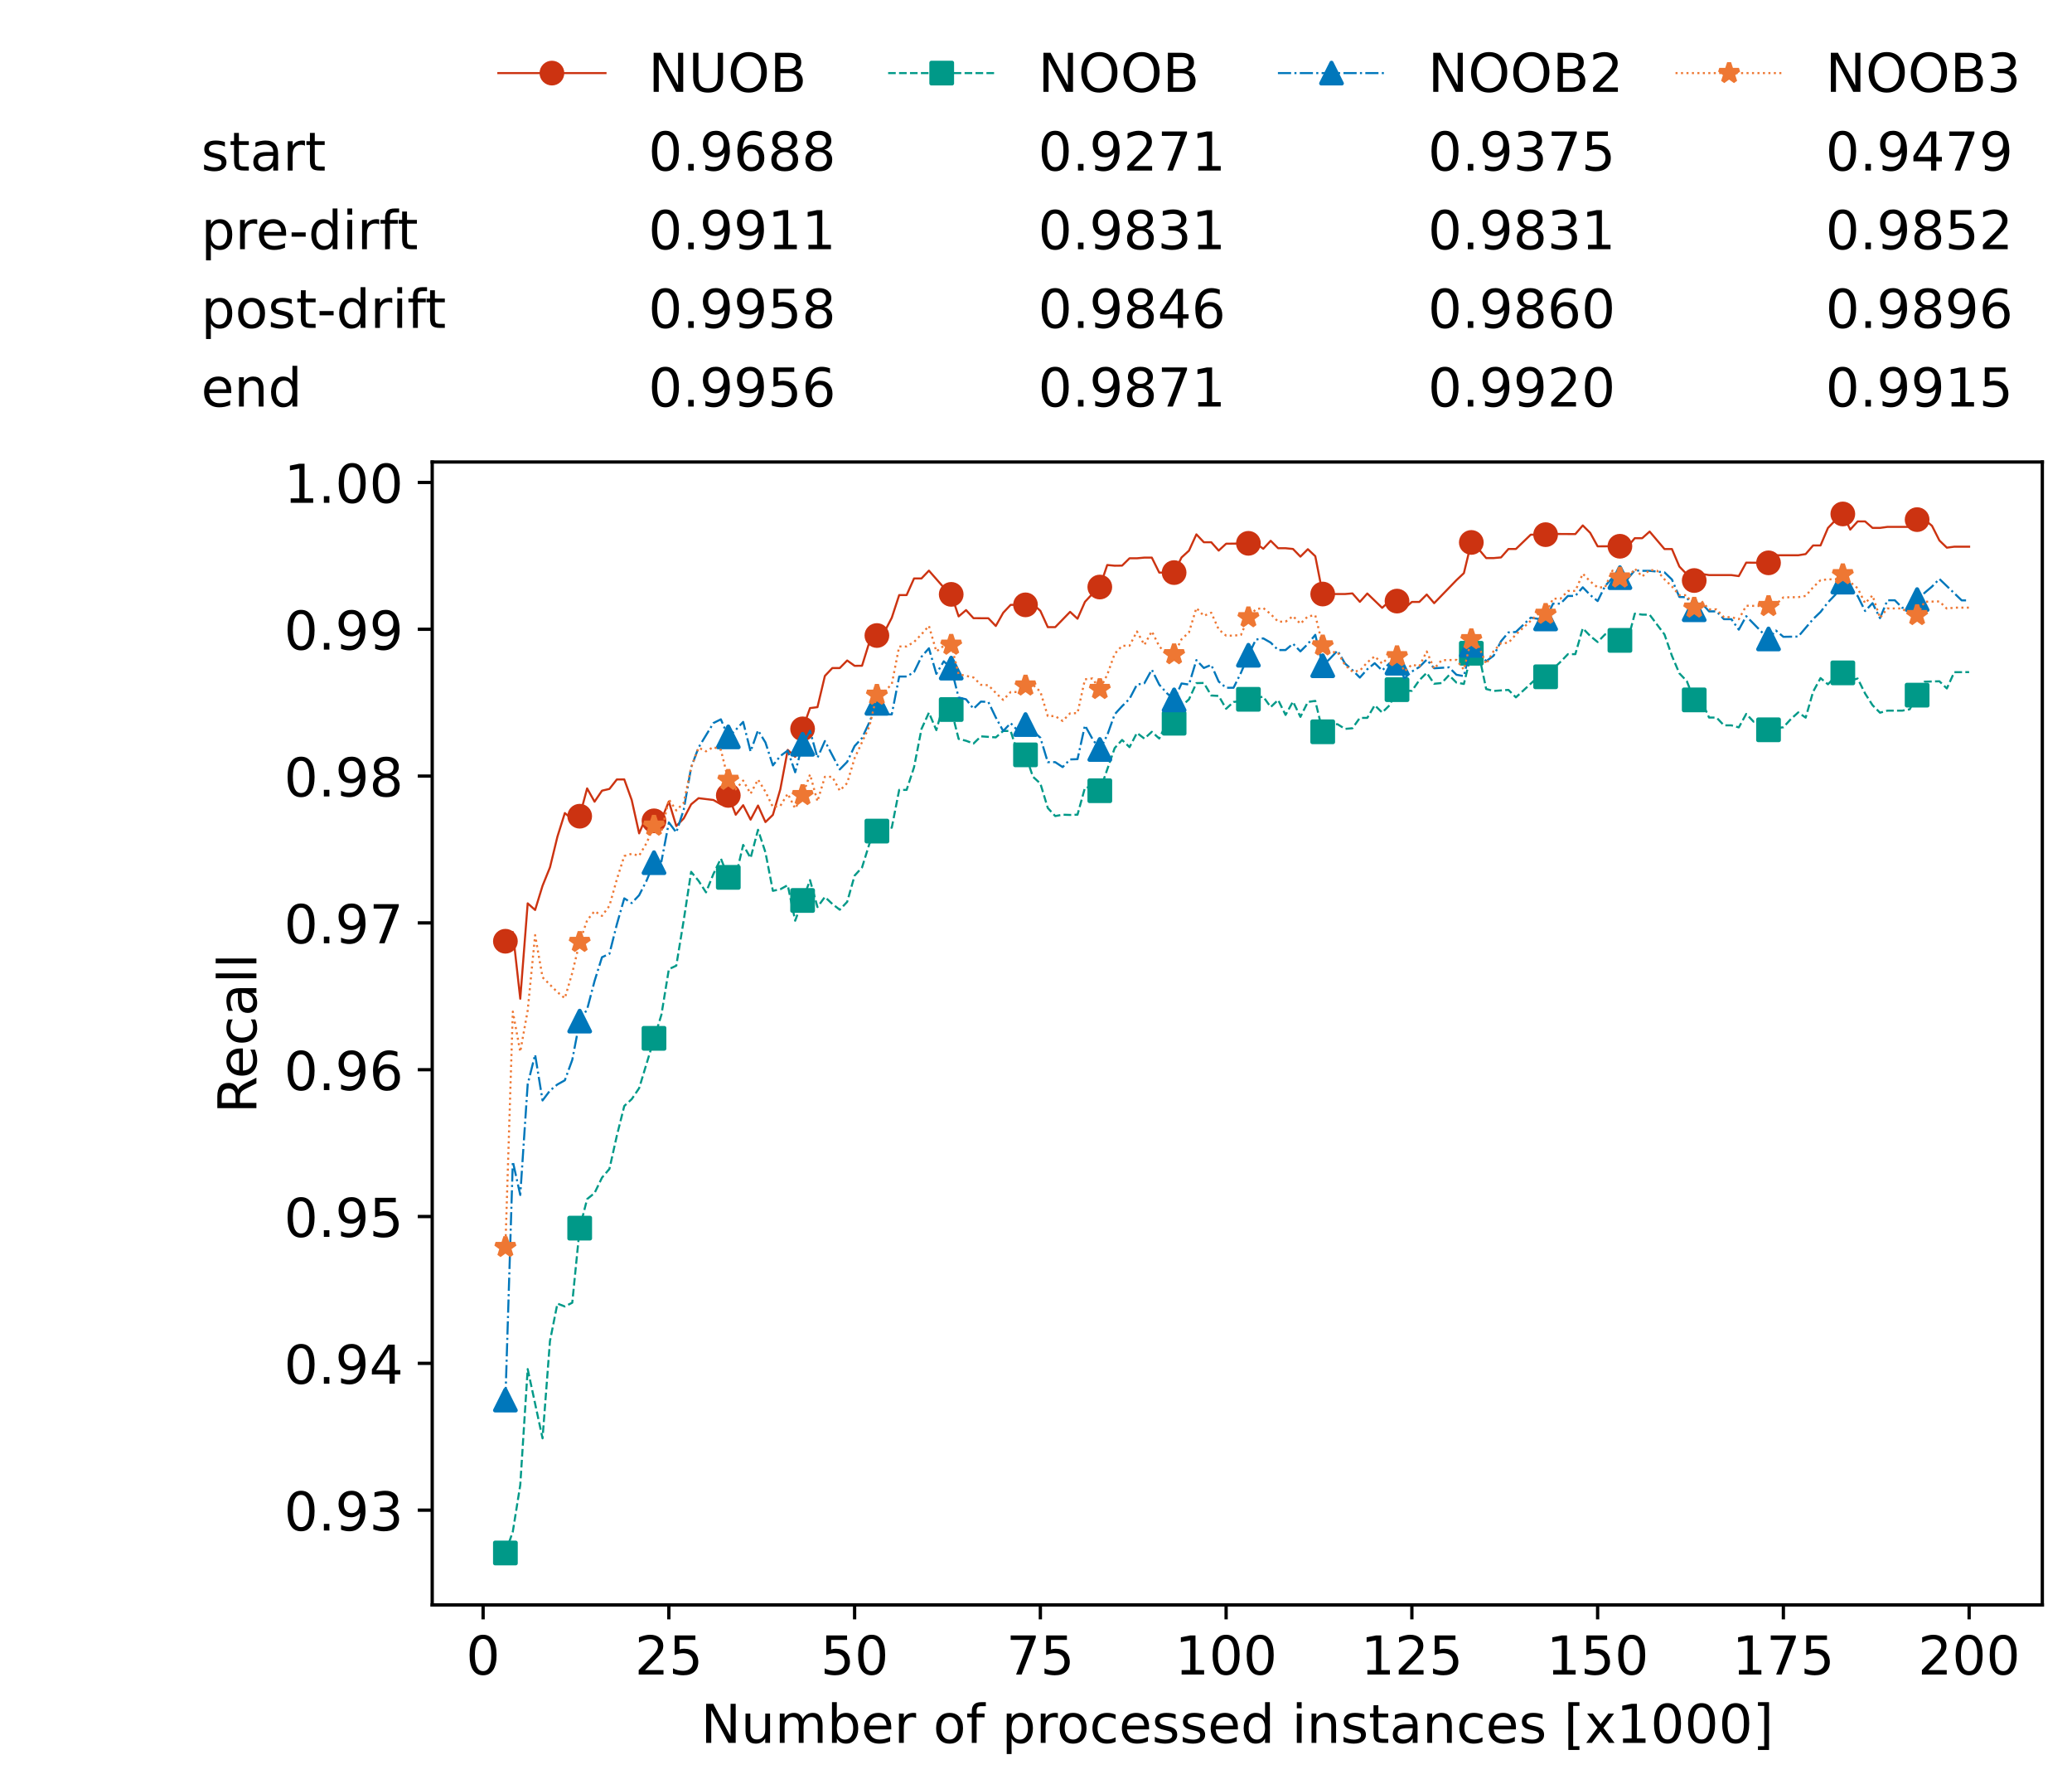 <?xml version="1.0" encoding="utf-8" standalone="no"?>
<!DOCTYPE svg PUBLIC "-//W3C//DTD SVG 1.1//EN"
  "http://www.w3.org/Graphics/SVG/1.1/DTD/svg11.dtd">
<!-- Created with matplotlib (https://matplotlib.org/) -->
<svg height="432.615pt" version="1.1" viewBox="0 0 502.65 432.615" width="502.65pt" xmlns="http://www.w3.org/2000/svg" xmlns:xlink="http://www.w3.org/1999/xlink">
 <defs>
  <style type="text/css">*{stroke-linecap:butt;stroke-linejoin:round;}</style>
 </defs>
 <g id="figure_1">
  <g id="patch_1">
   <path d="M 0 432.615 
L 502.65 432.615 
L 502.65 0 
L 0 0 
z
" style="fill:#ffffff;"/>
  </g>
  <g id="axes_1">
   <g id="patch_2">
    <path d="M 104.85 389.252 
L 495.45 389.252 
L 495.45 112.052 
L 104.85 112.052 
z
" style="fill:#ffffff;"/>
   </g>
   <g id="matplotlib.axis_1">
    <g id="xtick_1">
     <g id="line2d_1">
      <defs>
       <path d="M 0 0 
L 0 3.5 
" id="mc9f21098c7" style="stroke:#000000;stroke-width:0.8;"/>
      </defs>
      <g>
       <use style="stroke:#000000;stroke-width:0.8;" x="117.197" xlink:href="#mc9f21098c7" y="389.252"/>
      </g>
     </g>
     <g id="text_1">
      <!-- 0 -->
      <g transform="translate(113.061 406.13)scale(0.13 -0.13)">
       <defs>
        <path d="M 31.781 66.406 
Q 24.172 66.406 20.328 58.906 
Q 16.5 51.422 16.5 36.375 
Q 16.5 21.391 20.328 13.891 
Q 24.172 6.391 31.781 6.391 
Q 39.453 6.391 43.281 13.891 
Q 47.125 21.391 47.125 36.375 
Q 47.125 51.422 43.281 58.906 
Q 39.453 66.406 31.781 66.406 
z
M 31.781 74.219 
Q 44.047 74.219 50.516 64.516 
Q 56.984 54.828 56.984 36.375 
Q 56.984 17.969 50.516 8.266 
Q 44.047 -1.422 31.781 -1.422 
Q 19.531 -1.422 13.062 8.266 
Q 6.594 17.969 6.594 36.375 
Q 6.594 54.828 13.062 64.516 
Q 19.531 74.219 31.781 74.219 
z
" id="DejaVuSans-48"/>
       </defs>
       <use xlink:href="#DejaVuSans-48"/>
      </g>
     </g>
    </g>
    <g id="xtick_2">
     <g id="line2d_2">
      <g>
       <use style="stroke:#000000;stroke-width:0.8;" x="162.259" xlink:href="#mc9f21098c7" y="389.252"/>
      </g>
     </g>
     <g id="text_2">
      <!-- 25 -->
      <g transform="translate(153.988 406.13)scale(0.13 -0.13)">
       <defs>
        <path d="M 19.188 8.297 
L 53.609 8.297 
L 53.609 0 
L 7.328 0 
L 7.328 8.297 
Q 12.938 14.109 22.625 23.891 
Q 32.328 33.688 34.812 36.531 
Q 39.547 41.844 41.422 45.531 
Q 43.312 49.219 43.312 52.781 
Q 43.312 58.594 39.234 62.25 
Q 35.156 65.922 28.609 65.922 
Q 23.969 65.922 18.812 64.312 
Q 13.672 62.703 7.812 59.422 
L 7.812 69.391 
Q 13.766 71.781 18.938 73 
Q 24.125 74.219 28.422 74.219 
Q 39.75 74.219 46.484 68.547 
Q 53.219 62.891 53.219 53.422 
Q 53.219 48.922 51.531 44.891 
Q 49.859 40.875 45.406 35.406 
Q 44.188 33.984 37.641 27.219 
Q 31.109 20.453 19.188 8.297 
z
" id="DejaVuSans-50"/>
        <path d="M 10.797 72.906 
L 49.516 72.906 
L 49.516 64.594 
L 19.828 64.594 
L 19.828 46.734 
Q 21.969 47.469 24.109 47.828 
Q 26.266 48.188 28.422 48.188 
Q 40.625 48.188 47.75 41.5 
Q 54.891 34.812 54.891 23.391 
Q 54.891 11.625 47.562 5.094 
Q 40.234 -1.422 26.906 -1.422 
Q 22.312 -1.422 17.547 -0.641 
Q 12.797 0.141 7.719 1.703 
L 7.719 11.625 
Q 12.109 9.234 16.797 8.062 
Q 21.484 6.891 26.703 6.891 
Q 35.156 6.891 40.078 11.328 
Q 45.016 15.766 45.016 23.391 
Q 45.016 31 40.078 35.438 
Q 35.156 39.891 26.703 39.891 
Q 22.75 39.891 18.812 39.016 
Q 14.891 38.141 10.797 36.281 
z
" id="DejaVuSans-53"/>
       </defs>
       <use xlink:href="#DejaVuSans-50"/>
       <use x="63.623" xlink:href="#DejaVuSans-53"/>
      </g>
     </g>
    </g>
    <g id="xtick_3">
     <g id="line2d_3">
      <g>
       <use style="stroke:#000000;stroke-width:0.8;" x="207.322" xlink:href="#mc9f21098c7" y="389.252"/>
      </g>
     </g>
     <g id="text_3">
      <!-- 50 -->
      <g transform="translate(199.05 406.13)scale(0.13 -0.13)">
       <use xlink:href="#DejaVuSans-53"/>
       <use x="63.623" xlink:href="#DejaVuSans-48"/>
      </g>
     </g>
    </g>
    <g id="xtick_4">
     <g id="line2d_4">
      <g>
       <use style="stroke:#000000;stroke-width:0.8;" x="252.384" xlink:href="#mc9f21098c7" y="389.252"/>
      </g>
     </g>
     <g id="text_4">
      <!-- 75 -->
      <g transform="translate(244.113 406.13)scale(0.13 -0.13)">
       <defs>
        <path d="M 8.203 72.906 
L 55.078 72.906 
L 55.078 68.703 
L 28.609 0 
L 18.312 0 
L 43.219 64.594 
L 8.203 64.594 
z
" id="DejaVuSans-55"/>
       </defs>
       <use xlink:href="#DejaVuSans-55"/>
       <use x="63.623" xlink:href="#DejaVuSans-53"/>
      </g>
     </g>
    </g>
    <g id="xtick_5">
     <g id="line2d_5">
      <g>
       <use style="stroke:#000000;stroke-width:0.8;" x="297.446" xlink:href="#mc9f21098c7" y="389.252"/>
      </g>
     </g>
     <g id="text_5">
      <!-- 100 -->
      <g transform="translate(285.039 406.13)scale(0.13 -0.13)">
       <defs>
        <path d="M 12.406 8.297 
L 28.516 8.297 
L 28.516 63.922 
L 10.984 60.406 
L 10.984 69.391 
L 28.422 72.906 
L 38.281 72.906 
L 38.281 8.297 
L 54.391 8.297 
L 54.391 0 
L 12.406 0 
z
" id="DejaVuSans-49"/>
       </defs>
       <use xlink:href="#DejaVuSans-49"/>
       <use x="63.623" xlink:href="#DejaVuSans-48"/>
       <use x="127.246" xlink:href="#DejaVuSans-48"/>
      </g>
     </g>
    </g>
    <g id="xtick_6">
     <g id="line2d_6">
      <g>
       <use style="stroke:#000000;stroke-width:0.8;" x="342.509" xlink:href="#mc9f21098c7" y="389.252"/>
      </g>
     </g>
     <g id="text_6">
      <!-- 125 -->
      <g transform="translate(330.102 406.13)scale(0.13 -0.13)">
       <use xlink:href="#DejaVuSans-49"/>
       <use x="63.623" xlink:href="#DejaVuSans-50"/>
       <use x="127.246" xlink:href="#DejaVuSans-53"/>
      </g>
     </g>
    </g>
    <g id="xtick_7">
     <g id="line2d_7">
      <g>
       <use style="stroke:#000000;stroke-width:0.8;" x="387.571" xlink:href="#mc9f21098c7" y="389.252"/>
      </g>
     </g>
     <g id="text_7">
      <!-- 150 -->
      <g transform="translate(375.164 406.13)scale(0.13 -0.13)">
       <use xlink:href="#DejaVuSans-49"/>
       <use x="63.623" xlink:href="#DejaVuSans-53"/>
       <use x="127.246" xlink:href="#DejaVuSans-48"/>
      </g>
     </g>
    </g>
    <g id="xtick_8">
     <g id="line2d_8">
      <g>
       <use style="stroke:#000000;stroke-width:0.8;" x="432.633" xlink:href="#mc9f21098c7" y="389.252"/>
      </g>
     </g>
     <g id="text_8">
      <!-- 175 -->
      <g transform="translate(420.226 406.13)scale(0.13 -0.13)">
       <use xlink:href="#DejaVuSans-49"/>
       <use x="63.623" xlink:href="#DejaVuSans-55"/>
       <use x="127.246" xlink:href="#DejaVuSans-53"/>
      </g>
     </g>
    </g>
    <g id="xtick_9">
     <g id="line2d_9">
      <g>
       <use style="stroke:#000000;stroke-width:0.8;" x="477.695" xlink:href="#mc9f21098c7" y="389.252"/>
      </g>
     </g>
     <g id="text_9">
      <!-- 200 -->
      <g transform="translate(465.289 406.13)scale(0.13 -0.13)">
       <use xlink:href="#DejaVuSans-50"/>
       <use x="63.623" xlink:href="#DejaVuSans-48"/>
       <use x="127.246" xlink:href="#DejaVuSans-48"/>
      </g>
     </g>
    </g>
    <g id="text_10">
     <!-- Number of processed instances [x1000] -->
     <g transform="translate(170.025 422.711)scale(0.13 -0.13)">
      <defs>
       <path d="M 9.812 72.906 
L 23.094 72.906 
L 55.422 11.922 
L 55.422 72.906 
L 64.984 72.906 
L 64.984 0 
L 51.703 0 
L 19.391 60.984 
L 19.391 0 
L 9.812 0 
z
" id="DejaVuSans-78"/>
       <path d="M 8.5 21.578 
L 8.5 54.688 
L 17.484 54.688 
L 17.484 21.922 
Q 17.484 14.156 20.5 10.266 
Q 23.531 6.391 29.594 6.391 
Q 36.859 6.391 41.078 11.031 
Q 45.312 15.672 45.312 23.688 
L 45.312 54.688 
L 54.297 54.688 
L 54.297 0 
L 45.312 0 
L 45.312 8.406 
Q 42.047 3.422 37.719 1 
Q 33.406 -1.422 27.688 -1.422 
Q 18.266 -1.422 13.375 4.438 
Q 8.5 10.297 8.5 21.578 
z
M 31.109 56 
z
" id="DejaVuSans-117"/>
       <path d="M 52 44.188 
Q 55.375 50.25 60.062 53.125 
Q 64.75 56 71.094 56 
Q 79.641 56 84.281 50.016 
Q 88.922 44.047 88.922 33.016 
L 88.922 0 
L 79.891 0 
L 79.891 32.719 
Q 79.891 40.578 77.094 44.375 
Q 74.312 48.188 68.609 48.188 
Q 61.625 48.188 57.562 43.547 
Q 53.516 38.922 53.516 30.906 
L 53.516 0 
L 44.484 0 
L 44.484 32.719 
Q 44.484 40.625 41.703 44.406 
Q 38.922 48.188 33.109 48.188 
Q 26.219 48.188 22.156 43.531 
Q 18.109 38.875 18.109 30.906 
L 18.109 0 
L 9.078 0 
L 9.078 54.688 
L 18.109 54.688 
L 18.109 46.188 
Q 21.188 51.219 25.484 53.609 
Q 29.781 56 35.688 56 
Q 41.656 56 45.828 52.969 
Q 50 49.953 52 44.188 
z
" id="DejaVuSans-109"/>
       <path d="M 48.688 27.297 
Q 48.688 37.203 44.609 42.844 
Q 40.531 48.484 33.406 48.484 
Q 26.266 48.484 22.188 42.844 
Q 18.109 37.203 18.109 27.297 
Q 18.109 17.391 22.188 11.75 
Q 26.266 6.109 33.406 6.109 
Q 40.531 6.109 44.609 11.75 
Q 48.688 17.391 48.688 27.297 
z
M 18.109 46.391 
Q 20.953 51.266 25.266 53.625 
Q 29.594 56 35.594 56 
Q 45.562 56 51.781 48.094 
Q 58.016 40.188 58.016 27.297 
Q 58.016 14.406 51.781 6.484 
Q 45.562 -1.422 35.594 -1.422 
Q 29.594 -1.422 25.266 0.953 
Q 20.953 3.328 18.109 8.203 
L 18.109 0 
L 9.078 0 
L 9.078 75.984 
L 18.109 75.984 
z
" id="DejaVuSans-98"/>
       <path d="M 56.203 29.594 
L 56.203 25.203 
L 14.891 25.203 
Q 15.484 15.922 20.484 11.062 
Q 25.484 6.203 34.422 6.203 
Q 39.594 6.203 44.453 7.469 
Q 49.312 8.734 54.109 11.281 
L 54.109 2.781 
Q 49.266 0.734 44.188 -0.344 
Q 39.109 -1.422 33.891 -1.422 
Q 20.797 -1.422 13.156 6.188 
Q 5.516 13.812 5.516 26.812 
Q 5.516 40.234 12.766 48.109 
Q 20.016 56 32.328 56 
Q 43.359 56 49.781 48.891 
Q 56.203 41.797 56.203 29.594 
z
M 47.219 32.234 
Q 47.125 39.594 43.094 43.984 
Q 39.062 48.391 32.422 48.391 
Q 24.906 48.391 20.391 44.141 
Q 15.875 39.891 15.188 32.172 
z
" id="DejaVuSans-101"/>
       <path d="M 41.109 46.297 
Q 39.594 47.172 37.812 47.578 
Q 36.031 48 33.891 48 
Q 26.266 48 22.188 43.047 
Q 18.109 38.094 18.109 28.812 
L 18.109 0 
L 9.078 0 
L 9.078 54.688 
L 18.109 54.688 
L 18.109 46.188 
Q 20.953 51.172 25.484 53.578 
Q 30.031 56 36.531 56 
Q 37.453 56 38.578 55.875 
Q 39.703 55.766 41.062 55.516 
z
" id="DejaVuSans-114"/>
       <path id="DejaVuSans-32"/>
       <path d="M 30.609 48.391 
Q 23.391 48.391 19.188 42.75 
Q 14.984 37.109 14.984 27.297 
Q 14.984 17.484 19.156 11.844 
Q 23.344 6.203 30.609 6.203 
Q 37.797 6.203 41.984 11.859 
Q 46.188 17.531 46.188 27.297 
Q 46.188 37.016 41.984 42.703 
Q 37.797 48.391 30.609 48.391 
z
M 30.609 56 
Q 42.328 56 49.016 48.375 
Q 55.719 40.766 55.719 27.297 
Q 55.719 13.875 49.016 6.219 
Q 42.328 -1.422 30.609 -1.422 
Q 18.844 -1.422 12.172 6.219 
Q 5.516 13.875 5.516 27.297 
Q 5.516 40.766 12.172 48.375 
Q 18.844 56 30.609 56 
z
" id="DejaVuSans-111"/>
       <path d="M 37.109 75.984 
L 37.109 68.5 
L 28.516 68.5 
Q 23.688 68.5 21.797 66.547 
Q 19.922 64.594 19.922 59.516 
L 19.922 54.688 
L 34.719 54.688 
L 34.719 47.703 
L 19.922 47.703 
L 19.922 0 
L 10.891 0 
L 10.891 47.703 
L 2.297 47.703 
L 2.297 54.688 
L 10.891 54.688 
L 10.891 58.5 
Q 10.891 67.625 15.141 71.797 
Q 19.391 75.984 28.609 75.984 
z
" id="DejaVuSans-102"/>
       <path d="M 18.109 8.203 
L 18.109 -20.797 
L 9.078 -20.797 
L 9.078 54.688 
L 18.109 54.688 
L 18.109 46.391 
Q 20.953 51.266 25.266 53.625 
Q 29.594 56 35.594 56 
Q 45.562 56 51.781 48.094 
Q 58.016 40.188 58.016 27.297 
Q 58.016 14.406 51.781 6.484 
Q 45.562 -1.422 35.594 -1.422 
Q 29.594 -1.422 25.266 0.953 
Q 20.953 3.328 18.109 8.203 
z
M 48.688 27.297 
Q 48.688 37.203 44.609 42.844 
Q 40.531 48.484 33.406 48.484 
Q 26.266 48.484 22.188 42.844 
Q 18.109 37.203 18.109 27.297 
Q 18.109 17.391 22.188 11.75 
Q 26.266 6.109 33.406 6.109 
Q 40.531 6.109 44.609 11.75 
Q 48.688 17.391 48.688 27.297 
z
" id="DejaVuSans-112"/>
       <path d="M 48.781 52.594 
L 48.781 44.188 
Q 44.969 46.297 41.141 47.344 
Q 37.312 48.391 33.406 48.391 
Q 24.656 48.391 19.812 42.844 
Q 14.984 37.312 14.984 27.297 
Q 14.984 17.281 19.812 11.734 
Q 24.656 6.203 33.406 6.203 
Q 37.312 6.203 41.141 7.25 
Q 44.969 8.297 48.781 10.406 
L 48.781 2.094 
Q 45.016 0.344 40.984 -0.531 
Q 36.969 -1.422 32.422 -1.422 
Q 20.062 -1.422 12.781 6.344 
Q 5.516 14.109 5.516 27.297 
Q 5.516 40.672 12.859 48.328 
Q 20.219 56 33.016 56 
Q 37.156 56 41.109 55.141 
Q 45.062 54.297 48.781 52.594 
z
" id="DejaVuSans-99"/>
       <path d="M 44.281 53.078 
L 44.281 44.578 
Q 40.484 46.531 36.375 47.5 
Q 32.281 48.484 27.875 48.484 
Q 21.188 48.484 17.844 46.438 
Q 14.5 44.391 14.5 40.281 
Q 14.5 37.156 16.891 35.375 
Q 19.281 33.594 26.516 31.984 
L 29.594 31.297 
Q 39.156 29.25 43.188 25.516 
Q 47.219 21.781 47.219 15.094 
Q 47.219 7.469 41.188 3.016 
Q 35.156 -1.422 24.609 -1.422 
Q 20.219 -1.422 15.453 -0.562 
Q 10.688 0.297 5.422 2 
L 5.422 11.281 
Q 10.406 8.688 15.234 7.391 
Q 20.062 6.109 24.812 6.109 
Q 31.156 6.109 34.562 8.281 
Q 37.984 10.453 37.984 14.406 
Q 37.984 18.062 35.516 20.016 
Q 33.062 21.969 24.703 23.781 
L 21.578 24.516 
Q 13.234 26.266 9.516 29.906 
Q 5.812 33.547 5.812 39.891 
Q 5.812 47.609 11.281 51.797 
Q 16.75 56 26.812 56 
Q 31.781 56 36.172 55.266 
Q 40.578 54.547 44.281 53.078 
z
" id="DejaVuSans-115"/>
       <path d="M 45.406 46.391 
L 45.406 75.984 
L 54.391 75.984 
L 54.391 0 
L 45.406 0 
L 45.406 8.203 
Q 42.578 3.328 38.25 0.953 
Q 33.938 -1.422 27.875 -1.422 
Q 17.969 -1.422 11.734 6.484 
Q 5.516 14.406 5.516 27.297 
Q 5.516 40.188 11.734 48.094 
Q 17.969 56 27.875 56 
Q 33.938 56 38.25 53.625 
Q 42.578 51.266 45.406 46.391 
z
M 14.797 27.297 
Q 14.797 17.391 18.875 11.75 
Q 22.953 6.109 30.078 6.109 
Q 37.203 6.109 41.297 11.75 
Q 45.406 17.391 45.406 27.297 
Q 45.406 37.203 41.297 42.844 
Q 37.203 48.484 30.078 48.484 
Q 22.953 48.484 18.875 42.844 
Q 14.797 37.203 14.797 27.297 
z
" id="DejaVuSans-100"/>
       <path d="M 9.422 54.688 
L 18.406 54.688 
L 18.406 0 
L 9.422 0 
z
M 9.422 75.984 
L 18.406 75.984 
L 18.406 64.594 
L 9.422 64.594 
z
" id="DejaVuSans-105"/>
       <path d="M 54.891 33.016 
L 54.891 0 
L 45.906 0 
L 45.906 32.719 
Q 45.906 40.484 42.875 44.328 
Q 39.844 48.188 33.797 48.188 
Q 26.516 48.188 22.312 43.547 
Q 18.109 38.922 18.109 30.906 
L 18.109 0 
L 9.078 0 
L 9.078 54.688 
L 18.109 54.688 
L 18.109 46.188 
Q 21.344 51.125 25.703 53.562 
Q 30.078 56 35.797 56 
Q 45.219 56 50.047 50.172 
Q 54.891 44.344 54.891 33.016 
z
" id="DejaVuSans-110"/>
       <path d="M 18.312 70.219 
L 18.312 54.688 
L 36.812 54.688 
L 36.812 47.703 
L 18.312 47.703 
L 18.312 18.016 
Q 18.312 11.328 20.141 9.422 
Q 21.969 7.516 27.594 7.516 
L 36.812 7.516 
L 36.812 0 
L 27.594 0 
Q 17.188 0 13.234 3.875 
Q 9.281 7.766 9.281 18.016 
L 9.281 47.703 
L 2.688 47.703 
L 2.688 54.688 
L 9.281 54.688 
L 9.281 70.219 
z
" id="DejaVuSans-116"/>
       <path d="M 34.281 27.484 
Q 23.391 27.484 19.188 25 
Q 14.984 22.516 14.984 16.5 
Q 14.984 11.719 18.141 8.906 
Q 21.297 6.109 26.703 6.109 
Q 34.188 6.109 38.703 11.406 
Q 43.219 16.703 43.219 25.484 
L 43.219 27.484 
z
M 52.203 31.203 
L 52.203 0 
L 43.219 0 
L 43.219 8.297 
Q 40.141 3.328 35.547 0.953 
Q 30.953 -1.422 24.312 -1.422 
Q 15.922 -1.422 10.953 3.297 
Q 6 8.016 6 15.922 
Q 6 25.141 12.172 29.828 
Q 18.359 34.516 30.609 34.516 
L 43.219 34.516 
L 43.219 35.406 
Q 43.219 41.609 39.141 45 
Q 35.062 48.391 27.688 48.391 
Q 23 48.391 18.547 47.266 
Q 14.109 46.141 10.016 43.891 
L 10.016 52.203 
Q 14.938 54.109 19.578 55.047 
Q 24.219 56 28.609 56 
Q 40.484 56 46.344 49.844 
Q 52.203 43.703 52.203 31.203 
z
" id="DejaVuSans-97"/>
       <path d="M 8.594 75.984 
L 29.297 75.984 
L 29.297 69 
L 17.578 69 
L 17.578 -6.203 
L 29.297 -6.203 
L 29.297 -13.188 
L 8.594 -13.188 
z
" id="DejaVuSans-91"/>
       <path d="M 54.891 54.688 
L 35.109 28.078 
L 55.906 0 
L 45.312 0 
L 29.391 21.484 
L 13.484 0 
L 2.875 0 
L 24.125 28.609 
L 4.688 54.688 
L 15.281 54.688 
L 29.781 35.203 
L 44.281 54.688 
z
" id="DejaVuSans-120"/>
       <path d="M 30.422 75.984 
L 30.422 -13.188 
L 9.719 -13.188 
L 9.719 -6.203 
L 21.391 -6.203 
L 21.391 69 
L 9.719 69 
L 9.719 75.984 
z
" id="DejaVuSans-93"/>
      </defs>
      <use xlink:href="#DejaVuSans-78"/>
      <use x="74.805" xlink:href="#DejaVuSans-117"/>
      <use x="138.184" xlink:href="#DejaVuSans-109"/>
      <use x="235.596" xlink:href="#DejaVuSans-98"/>
      <use x="299.072" xlink:href="#DejaVuSans-101"/>
      <use x="360.596" xlink:href="#DejaVuSans-114"/>
      <use x="401.709" xlink:href="#DejaVuSans-32"/>
      <use x="433.496" xlink:href="#DejaVuSans-111"/>
      <use x="494.678" xlink:href="#DejaVuSans-102"/>
      <use x="529.883" xlink:href="#DejaVuSans-32"/>
      <use x="561.67" xlink:href="#DejaVuSans-112"/>
      <use x="625.146" xlink:href="#DejaVuSans-114"/>
      <use x="664.01" xlink:href="#DejaVuSans-111"/>
      <use x="725.191" xlink:href="#DejaVuSans-99"/>
      <use x="780.172" xlink:href="#DejaVuSans-101"/>
      <use x="841.695" xlink:href="#DejaVuSans-115"/>
      <use x="893.795" xlink:href="#DejaVuSans-115"/>
      <use x="945.895" xlink:href="#DejaVuSans-101"/>
      <use x="1007.418" xlink:href="#DejaVuSans-100"/>
      <use x="1070.895" xlink:href="#DejaVuSans-32"/>
      <use x="1102.682" xlink:href="#DejaVuSans-105"/>
      <use x="1130.465" xlink:href="#DejaVuSans-110"/>
      <use x="1193.844" xlink:href="#DejaVuSans-115"/>
      <use x="1245.943" xlink:href="#DejaVuSans-116"/>
      <use x="1285.152" xlink:href="#DejaVuSans-97"/>
      <use x="1346.432" xlink:href="#DejaVuSans-110"/>
      <use x="1409.811" xlink:href="#DejaVuSans-99"/>
      <use x="1464.791" xlink:href="#DejaVuSans-101"/>
      <use x="1526.314" xlink:href="#DejaVuSans-115"/>
      <use x="1578.414" xlink:href="#DejaVuSans-32"/>
      <use x="1610.201" xlink:href="#DejaVuSans-91"/>
      <use x="1649.215" xlink:href="#DejaVuSans-120"/>
      <use x="1708.395" xlink:href="#DejaVuSans-49"/>
      <use x="1772.018" xlink:href="#DejaVuSans-48"/>
      <use x="1835.641" xlink:href="#DejaVuSans-48"/>
      <use x="1899.264" xlink:href="#DejaVuSans-48"/>
      <use x="1962.887" xlink:href="#DejaVuSans-93"/>
     </g>
    </g>
   </g>
   <g id="matplotlib.axis_2">
    <g id="ytick_1">
     <g id="line2d_10">
      <defs>
       <path d="M 0 0 
L -3.5 0 
" id="m3d8f03765c" style="stroke:#000000;stroke-width:0.8;"/>
      </defs>
      <g>
       <use style="stroke:#000000;stroke-width:0.8;" x="104.85" xlink:href="#m3d8f03765c" y="366.266"/>
      </g>
     </g>
     <g id="text_11">
      <!-- 0.93 -->
      <g transform="translate(68.905 371.205)scale(0.13 -0.13)">
       <defs>
        <path d="M 10.688 12.406 
L 21 12.406 
L 21 0 
L 10.688 0 
z
" id="DejaVuSans-46"/>
        <path d="M 10.984 1.516 
L 10.984 10.5 
Q 14.703 8.734 18.5 7.812 
Q 22.312 6.891 25.984 6.891 
Q 35.75 6.891 40.891 13.453 
Q 46.047 20.016 46.781 33.406 
Q 43.953 29.203 39.594 26.953 
Q 35.25 24.703 29.984 24.703 
Q 19.047 24.703 12.672 31.312 
Q 6.297 37.938 6.297 49.422 
Q 6.297 60.641 12.938 67.422 
Q 19.578 74.219 30.609 74.219 
Q 43.266 74.219 49.922 64.516 
Q 56.594 54.828 56.594 36.375 
Q 56.594 19.141 48.406 8.859 
Q 40.234 -1.422 26.422 -1.422 
Q 22.703 -1.422 18.891 -0.688 
Q 15.094 0.047 10.984 1.516 
z
M 30.609 32.422 
Q 37.25 32.422 41.125 36.953 
Q 45.016 41.5 45.016 49.422 
Q 45.016 57.281 41.125 61.844 
Q 37.25 66.406 30.609 66.406 
Q 23.969 66.406 20.094 61.844 
Q 16.219 57.281 16.219 49.422 
Q 16.219 41.5 20.094 36.953 
Q 23.969 32.422 30.609 32.422 
z
" id="DejaVuSans-57"/>
        <path d="M 40.578 39.312 
Q 47.656 37.797 51.625 33 
Q 55.609 28.219 55.609 21.188 
Q 55.609 10.406 48.188 4.484 
Q 40.766 -1.422 27.094 -1.422 
Q 22.516 -1.422 17.656 -0.516 
Q 12.797 0.391 7.625 2.203 
L 7.625 11.719 
Q 11.719 9.328 16.594 8.109 
Q 21.484 6.891 26.812 6.891 
Q 36.078 6.891 40.938 10.547 
Q 45.797 14.203 45.797 21.188 
Q 45.797 27.641 41.281 31.266 
Q 36.766 34.906 28.719 34.906 
L 20.219 34.906 
L 20.219 43.016 
L 29.109 43.016 
Q 36.375 43.016 40.234 45.922 
Q 44.094 48.828 44.094 54.297 
Q 44.094 59.906 40.109 62.906 
Q 36.141 65.922 28.719 65.922 
Q 24.656 65.922 20.016 65.031 
Q 15.375 64.156 9.812 62.312 
L 9.812 71.094 
Q 15.438 72.656 20.344 73.438 
Q 25.25 74.219 29.594 74.219 
Q 40.828 74.219 47.359 69.109 
Q 53.906 64.016 53.906 55.328 
Q 53.906 49.266 50.438 45.094 
Q 46.969 40.922 40.578 39.312 
z
" id="DejaVuSans-51"/>
       </defs>
       <use xlink:href="#DejaVuSans-48"/>
       <use x="63.623" xlink:href="#DejaVuSans-46"/>
       <use x="95.41" xlink:href="#DejaVuSans-57"/>
       <use x="159.033" xlink:href="#DejaVuSans-51"/>
      </g>
     </g>
    </g>
    <g id="ytick_2">
     <g id="line2d_11">
      <g>
       <use style="stroke:#000000;stroke-width:0.8;" x="104.85" xlink:href="#m3d8f03765c" y="330.658"/>
      </g>
     </g>
     <g id="text_12">
      <!-- 0.94 -->
      <g transform="translate(68.905 335.597)scale(0.13 -0.13)">
       <defs>
        <path d="M 37.797 64.312 
L 12.891 25.391 
L 37.797 25.391 
z
M 35.203 72.906 
L 47.609 72.906 
L 47.609 25.391 
L 58.016 25.391 
L 58.016 17.188 
L 47.609 17.188 
L 47.609 0 
L 37.797 0 
L 37.797 17.188 
L 4.891 17.188 
L 4.891 26.703 
z
" id="DejaVuSans-52"/>
       </defs>
       <use xlink:href="#DejaVuSans-48"/>
       <use x="63.623" xlink:href="#DejaVuSans-46"/>
       <use x="95.41" xlink:href="#DejaVuSans-57"/>
       <use x="159.033" xlink:href="#DejaVuSans-52"/>
      </g>
     </g>
    </g>
    <g id="ytick_3">
     <g id="line2d_12">
      <g>
       <use style="stroke:#000000;stroke-width:0.8;" x="104.85" xlink:href="#m3d8f03765c" y="295.05"/>
      </g>
     </g>
     <g id="text_13">
      <!-- 0.95 -->
      <g transform="translate(68.905 299.989)scale(0.13 -0.13)">
       <use xlink:href="#DejaVuSans-48"/>
       <use x="63.623" xlink:href="#DejaVuSans-46"/>
       <use x="95.41" xlink:href="#DejaVuSans-57"/>
       <use x="159.033" xlink:href="#DejaVuSans-53"/>
      </g>
     </g>
    </g>
    <g id="ytick_4">
     <g id="line2d_13">
      <g>
       <use style="stroke:#000000;stroke-width:0.8;" x="104.85" xlink:href="#m3d8f03765c" y="259.442"/>
      </g>
     </g>
     <g id="text_14">
      <!-- 0.96 -->
      <g transform="translate(68.905 264.381)scale(0.13 -0.13)">
       <defs>
        <path d="M 33.016 40.375 
Q 26.375 40.375 22.484 35.828 
Q 18.609 31.297 18.609 23.391 
Q 18.609 15.531 22.484 10.953 
Q 26.375 6.391 33.016 6.391 
Q 39.656 6.391 43.531 10.953 
Q 47.406 15.531 47.406 23.391 
Q 47.406 31.297 43.531 35.828 
Q 39.656 40.375 33.016 40.375 
z
M 52.594 71.297 
L 52.594 62.312 
Q 48.875 64.062 45.094 64.984 
Q 41.312 65.922 37.594 65.922 
Q 27.828 65.922 22.672 59.328 
Q 17.531 52.734 16.797 39.406 
Q 19.672 43.656 24.016 45.922 
Q 28.375 48.188 33.594 48.188 
Q 44.578 48.188 50.953 41.516 
Q 57.328 34.859 57.328 23.391 
Q 57.328 12.156 50.688 5.359 
Q 44.047 -1.422 33.016 -1.422 
Q 20.359 -1.422 13.672 8.266 
Q 6.984 17.969 6.984 36.375 
Q 6.984 53.656 15.188 63.938 
Q 23.391 74.219 37.203 74.219 
Q 40.922 74.219 44.703 73.484 
Q 48.484 72.75 52.594 71.297 
z
" id="DejaVuSans-54"/>
       </defs>
       <use xlink:href="#DejaVuSans-48"/>
       <use x="63.623" xlink:href="#DejaVuSans-46"/>
       <use x="95.41" xlink:href="#DejaVuSans-57"/>
       <use x="159.033" xlink:href="#DejaVuSans-54"/>
      </g>
     </g>
    </g>
    <g id="ytick_5">
     <g id="line2d_14">
      <g>
       <use style="stroke:#000000;stroke-width:0.8;" x="104.85" xlink:href="#m3d8f03765c" y="223.834"/>
      </g>
     </g>
     <g id="text_15">
      <!-- 0.97 -->
      <g transform="translate(68.905 228.773)scale(0.13 -0.13)">
       <use xlink:href="#DejaVuSans-48"/>
       <use x="63.623" xlink:href="#DejaVuSans-46"/>
       <use x="95.41" xlink:href="#DejaVuSans-57"/>
       <use x="159.033" xlink:href="#DejaVuSans-55"/>
      </g>
     </g>
    </g>
    <g id="ytick_6">
     <g id="line2d_15">
      <g>
       <use style="stroke:#000000;stroke-width:0.8;" x="104.85" xlink:href="#m3d8f03765c" y="188.226"/>
      </g>
     </g>
     <g id="text_16">
      <!-- 0.98 -->
      <g transform="translate(68.905 193.165)scale(0.13 -0.13)">
       <defs>
        <path d="M 31.781 34.625 
Q 24.75 34.625 20.719 30.859 
Q 16.703 27.094 16.703 20.516 
Q 16.703 13.922 20.719 10.156 
Q 24.75 6.391 31.781 6.391 
Q 38.812 6.391 42.859 10.172 
Q 46.922 13.969 46.922 20.516 
Q 46.922 27.094 42.891 30.859 
Q 38.875 34.625 31.781 34.625 
z
M 21.922 38.812 
Q 15.578 40.375 12.031 44.719 
Q 8.5 49.078 8.5 55.328 
Q 8.5 64.062 14.719 69.141 
Q 20.953 74.219 31.781 74.219 
Q 42.672 74.219 48.875 69.141 
Q 55.078 64.062 55.078 55.328 
Q 55.078 49.078 51.531 44.719 
Q 48 40.375 41.703 38.812 
Q 48.828 37.156 52.797 32.312 
Q 56.781 27.484 56.781 20.516 
Q 56.781 9.906 50.312 4.234 
Q 43.844 -1.422 31.781 -1.422 
Q 19.734 -1.422 13.25 4.234 
Q 6.781 9.906 6.781 20.516 
Q 6.781 27.484 10.781 32.312 
Q 14.797 37.156 21.922 38.812 
z
M 18.312 54.391 
Q 18.312 48.734 21.844 45.562 
Q 25.391 42.391 31.781 42.391 
Q 38.141 42.391 41.719 45.562 
Q 45.312 48.734 45.312 54.391 
Q 45.312 60.062 41.719 63.234 
Q 38.141 66.406 31.781 66.406 
Q 25.391 66.406 21.844 63.234 
Q 18.312 60.062 18.312 54.391 
z
" id="DejaVuSans-56"/>
       </defs>
       <use xlink:href="#DejaVuSans-48"/>
       <use x="63.623" xlink:href="#DejaVuSans-46"/>
       <use x="95.41" xlink:href="#DejaVuSans-57"/>
       <use x="159.033" xlink:href="#DejaVuSans-56"/>
      </g>
     </g>
    </g>
    <g id="ytick_7">
     <g id="line2d_16">
      <g>
       <use style="stroke:#000000;stroke-width:0.8;" x="104.85" xlink:href="#m3d8f03765c" y="152.618"/>
      </g>
     </g>
     <g id="text_17">
      <!-- 0.99 -->
      <g transform="translate(68.905 157.557)scale(0.13 -0.13)">
       <use xlink:href="#DejaVuSans-48"/>
       <use x="63.623" xlink:href="#DejaVuSans-46"/>
       <use x="95.41" xlink:href="#DejaVuSans-57"/>
       <use x="159.033" xlink:href="#DejaVuSans-57"/>
      </g>
     </g>
    </g>
    <g id="ytick_8">
     <g id="line2d_17">
      <g>
       <use style="stroke:#000000;stroke-width:0.8;" x="104.85" xlink:href="#m3d8f03765c" y="117.01"/>
      </g>
     </g>
     <g id="text_18">
      <!-- 1.00 -->
      <g transform="translate(68.905 121.949)scale(0.13 -0.13)">
       <use xlink:href="#DejaVuSans-49"/>
       <use x="63.623" xlink:href="#DejaVuSans-46"/>
       <use x="95.41" xlink:href="#DejaVuSans-48"/>
       <use x="159.033" xlink:href="#DejaVuSans-48"/>
      </g>
     </g>
    </g>
    <g id="text_19">
     <!-- Recall -->
     <g transform="translate(62.201 270.044)rotate(-90)scale(0.13 -0.13)">
      <defs>
       <path d="M 44.391 34.188 
Q 47.562 33.109 50.562 29.594 
Q 53.562 26.078 56.594 19.922 
L 66.609 0 
L 56 0 
L 46.688 18.703 
Q 43.062 26.031 39.672 28.422 
Q 36.281 30.812 30.422 30.812 
L 19.672 30.812 
L 19.672 0 
L 9.812 0 
L 9.812 72.906 
L 32.078 72.906 
Q 44.578 72.906 50.734 67.672 
Q 56.891 62.453 56.891 51.906 
Q 56.891 45.016 53.688 40.469 
Q 50.484 35.938 44.391 34.188 
z
M 19.672 64.797 
L 19.672 38.922 
L 32.078 38.922 
Q 39.203 38.922 42.844 42.219 
Q 46.484 45.516 46.484 51.906 
Q 46.484 58.297 42.844 61.547 
Q 39.203 64.797 32.078 64.797 
z
" id="DejaVuSans-82"/>
       <path d="M 9.422 75.984 
L 18.406 75.984 
L 18.406 0 
L 9.422 0 
z
" id="DejaVuSans-108"/>
      </defs>
      <use xlink:href="#DejaVuSans-82"/>
      <use x="64.982" xlink:href="#DejaVuSans-101"/>
      <use x="126.506" xlink:href="#DejaVuSans-99"/>
      <use x="181.486" xlink:href="#DejaVuSans-97"/>
      <use x="242.766" xlink:href="#DejaVuSans-108"/>
      <use x="270.549" xlink:href="#DejaVuSans-108"/>
     </g>
    </g>
   </g>
   <g id="line2d_18"/>
   <g id="line2d_19"/>
   <g id="line2d_20"/>
   <g id="line2d_21"/>
   <g id="line2d_22"/>
   <g id="line2d_23">
    <path clip-path="url(#paa6650aed5)" d="M 122.605 228.285 
L 124.407 226.059 
L 126.21 242.229 
L 128.012 219.091 
L 129.815 220.7 
L 131.617 214.831 
L 133.419 210.365 
L 135.222 202.935 
L 137.024 197.192 
L 138.827 198.711 
L 140.629 197.958 
L 142.432 191.213 
L 144.234 194.437 
L 146.037 191.764 
L 147.839 191.345 
L 149.642 189.042 
L 151.444 189.036 
L 153.247 194.027 
L 155.049 202.12 
L 156.852 197.865 
L 158.654 199.084 
L 160.457 198.781 
L 162.259 194.394 
L 164.062 200.337 
L 165.864 198.502 
L 167.667 195.078 
L 169.469 193.585 
L 173.074 194.027 
L 174.877 195.064 
L 176.679 192.915 
L 178.482 197.6 
L 180.284 195.286 
L 182.087 198.791 
L 183.889 195.368 
L 185.692 199.379 
L 187.494 197.637 
L 189.297 191.438 
L 191.099 181.877 
L 192.902 183.556 
L 194.704 176.774 
L 196.507 171.735 
L 198.309 171.511 
L 200.112 163.935 
L 201.914 162.027 
L 203.717 162.027 
L 205.519 160.191 
L 207.322 161.485 
L 209.124 161.464 
L 210.927 155.658 
L 212.729 154.136 
L 214.532 153.322 
L 216.334 149.831 
L 218.137 144.324 
L 219.939 144.324 
L 221.742 140.293 
L 223.544 140.293 
L 225.347 138.399 
L 228.952 142.505 
L 230.754 144.154 
L 232.557 149.495 
L 234.359 147.974 
L 236.162 149.93 
L 239.767 149.948 
L 241.569 151.822 
L 243.372 148.614 
L 245.174 146.699 
L 248.779 146.699 
L 250.581 146.5 
L 252.384 148.148 
L 254.186 152.105 
L 255.989 152.105 
L 259.594 148.396 
L 261.396 150.06 
L 263.199 145.967 
L 265.001 144.024 
L 266.804 142.376 
L 268.606 137.035 
L 270.409 137.204 
L 272.211 137.182 
L 274.014 135.402 
L 275.816 135.402 
L 277.619 135.24 
L 279.421 135.24 
L 281.224 138.873 
L 284.829 138.873 
L 286.631 135.202 
L 288.434 133.554 
L 290.236 129.597 
L 292.039 131.512 
L 293.841 131.512 
L 295.644 133.535 
L 297.446 131.871 
L 304.656 131.776 
L 306.459 133.098 
L 308.261 131.163 
L 310.064 132.962 
L 311.866 132.962 
L 313.669 133.144 
L 315.471 134.998 
L 317.274 133.2 
L 319.076 134.896 
L 320.879 144.073 
L 326.286 144.073 
L 328.089 143.922 
L 329.891 145.968 
L 331.694 143.945 
L 335.299 147.42 
L 337.101 145.786 
L 338.904 145.786 
L 340.706 147.549 
L 342.509 145.992 
L 344.311 145.992 
L 346.114 144.193 
L 347.916 146.288 
L 353.324 140.704 
L 355.126 139.008 
L 356.928 131.559 
L 358.731 133.208 
L 360.533 135.353 
L 362.336 135.353 
L 364.138 135.194 
L 365.941 133.148 
L 367.743 133.148 
L 371.348 129.673 
L 374.953 129.673 
L 376.756 129.5 
L 382.163 129.532 
L 383.966 127.437 
L 385.768 129.236 
L 387.571 132.503 
L 392.978 132.486 
L 394.781 132.673 
L 396.583 130.528 
L 398.386 130.528 
L 400.188 128.924 
L 403.793 133.164 
L 405.596 133.164 
L 407.398 137.403 
L 409.201 139.277 
L 411.003 140.798 
L 412.806 139.209 
L 414.608 139.475 
L 420.016 139.475 
L 421.818 139.723 
L 423.621 136.456 
L 429.028 136.507 
L 430.831 134.672 
L 436.238 134.672 
L 438.041 134.381 
L 439.843 132.287 
L 441.646 132.287 
L 443.448 128.048 
L 445.251 126.174 
L 447.053 124.652 
L 448.856 128.44 
L 450.658 126.462 
L 452.461 126.462 
L 454.263 128.037 
L 456.066 128.037 
L 457.868 127.789 
L 463.276 127.789 
L 465.078 126.026 
L 466.881 126.026 
L 468.683 127.523 
L 470.485 131.083 
L 472.288 132.829 
L 474.09 132.593 
L 477.695 132.593 
L 477.695 132.593 
" style="fill:none;stroke:#cc3311;stroke-linecap:square;stroke-width:0.5;"/>
    <defs>
     <path d="M 0 2.5 
C 0.663 2.5 1.299 2.237 1.768 1.768 
C 2.237 1.299 2.5 0.663 2.5 0 
C 2.5 -0.663 2.237 -1.299 1.768 -1.768 
C 1.299 -2.237 0.663 -2.5 0 -2.5 
C -0.663 -2.5 -1.299 -2.237 -1.768 -1.768 
C -2.237 -1.299 -2.5 -0.663 -2.5 0 
C -2.5 0.663 -2.237 1.299 -1.768 1.768 
C -1.299 2.237 -0.663 2.5 0 2.5 
z
" id="mf73b94fe08" style="stroke:#cc3311;"/>
    </defs>
    <g clip-path="url(#paa6650aed5)">
     <use style="fill:#cc3311;stroke:#cc3311;" x="122.605" xlink:href="#mf73b94fe08" y="228.285"/>
     <use style="fill:#cc3311;stroke:#cc3311;" x="140.629" xlink:href="#mf73b94fe08" y="197.958"/>
     <use style="fill:#cc3311;stroke:#cc3311;" x="158.654" xlink:href="#mf73b94fe08" y="199.084"/>
     <use style="fill:#cc3311;stroke:#cc3311;" x="176.679" xlink:href="#mf73b94fe08" y="192.915"/>
     <use style="fill:#cc3311;stroke:#cc3311;" x="194.704" xlink:href="#mf73b94fe08" y="176.774"/>
     <use style="fill:#cc3311;stroke:#cc3311;" x="212.729" xlink:href="#mf73b94fe08" y="154.136"/>
     <use style="fill:#cc3311;stroke:#cc3311;" x="230.754" xlink:href="#mf73b94fe08" y="144.154"/>
     <use style="fill:#cc3311;stroke:#cc3311;" x="248.779" xlink:href="#mf73b94fe08" y="146.699"/>
     <use style="fill:#cc3311;stroke:#cc3311;" x="266.804" xlink:href="#mf73b94fe08" y="142.376"/>
     <use style="fill:#cc3311;stroke:#cc3311;" x="284.829" xlink:href="#mf73b94fe08" y="138.873"/>
     <use style="fill:#cc3311;stroke:#cc3311;" x="302.854" xlink:href="#mf73b94fe08" y="131.776"/>
     <use style="fill:#cc3311;stroke:#cc3311;" x="320.879" xlink:href="#mf73b94fe08" y="144.073"/>
     <use style="fill:#cc3311;stroke:#cc3311;" x="338.904" xlink:href="#mf73b94fe08" y="145.786"/>
     <use style="fill:#cc3311;stroke:#cc3311;" x="356.928" xlink:href="#mf73b94fe08" y="131.559"/>
     <use style="fill:#cc3311;stroke:#cc3311;" x="374.953" xlink:href="#mf73b94fe08" y="129.673"/>
     <use style="fill:#cc3311;stroke:#cc3311;" x="392.978" xlink:href="#mf73b94fe08" y="132.486"/>
     <use style="fill:#cc3311;stroke:#cc3311;" x="411.003" xlink:href="#mf73b94fe08" y="140.798"/>
     <use style="fill:#cc3311;stroke:#cc3311;" x="429.028" xlink:href="#mf73b94fe08" y="136.507"/>
     <use style="fill:#cc3311;stroke:#cc3311;" x="447.053" xlink:href="#mf73b94fe08" y="124.652"/>
     <use style="fill:#cc3311;stroke:#cc3311;" x="465.078" xlink:href="#mf73b94fe08" y="126.026"/>
    </g>
   </g>
   <g id="line2d_24"/>
   <g id="line2d_25"/>
   <g id="line2d_26"/>
   <g id="line2d_27"/>
   <g id="line2d_28">
    <path clip-path="url(#paa6650aed5)" d="M 122.605 376.652 
L 124.407 371.459 
L 126.21 360.17 
L 128.012 332.048 
L 131.617 348.847 
L 133.419 325.236 
L 135.222 316.164 
L 137.024 316.861 
L 138.827 315.952 
L 140.629 297.866 
L 142.432 290.815 
L 144.234 289.354 
L 146.037 285.617 
L 147.839 283.507 
L 149.642 275.443 
L 151.444 268.24 
L 153.247 266.582 
L 155.049 263.916 
L 160.457 246.086 
L 162.259 235.057 
L 164.062 234.205 
L 165.864 223.192 
L 167.667 211.453 
L 169.469 213.632 
L 171.272 216.422 
L 173.074 211.956 
L 174.877 208.223 
L 176.679 212.789 
L 178.482 212.662 
L 180.284 204.921 
L 182.087 208.097 
L 183.889 201.249 
L 185.692 206.732 
L 187.494 216.061 
L 189.297 215.674 
L 191.099 214.685 
L 192.902 223.303 
L 196.507 213.457 
L 198.309 219.99 
L 200.112 217.545 
L 201.914 219.235 
L 203.717 220.638 
L 205.519 218.729 
L 207.322 212.364 
L 209.124 210.388 
L 210.927 204.582 
L 212.729 201.565 
L 214.532 200.75 
L 216.334 200.75 
L 218.137 191.573 
L 219.939 191.573 
L 221.742 186.07 
L 223.544 176.797 
L 225.347 172.844 
L 227.149 177.073 
L 228.952 170.666 
L 230.754 172.089 
L 232.557 179.211 
L 234.359 179.659 
L 236.162 180.335 
L 237.964 178.59 
L 241.569 178.839 
L 243.372 177.28 
L 245.174 177.28 
L 246.976 182.962 
L 248.779 183.078 
L 250.581 188.385 
L 252.384 190.033 
L 254.186 195.968 
L 255.989 197.924 
L 257.791 197.591 
L 259.594 197.651 
L 261.396 197.587 
L 263.199 191.049 
L 265.001 190.836 
L 266.804 191.778 
L 270.409 181.441 
L 272.211 179.464 
L 274.014 181.209 
L 275.816 177.752 
L 277.619 179.139 
L 279.421 177.491 
L 281.224 179.112 
L 283.026 175.387 
L 284.829 175.402 
L 286.631 171.264 
L 288.434 169.615 
L 290.236 165.681 
L 292.039 165.639 
L 293.841 168.682 
L 295.644 168.791 
L 297.446 171.896 
L 299.249 170.248 
L 301.051 170.057 
L 304.656 169.27 
L 306.459 168.974 
L 308.261 171.49 
L 310.064 169.763 
L 311.866 173.396 
L 313.669 170.154 
L 315.471 173.864 
L 317.274 170.249 
L 319.076 169.988 
L 320.879 177.486 
L 322.681 175.655 
L 324.484 175.655 
L 326.286 176.778 
L 328.089 176.626 
L 329.891 174.108 
L 331.694 174.108 
L 333.496 171.051 
L 335.299 172.813 
L 337.101 171.055 
L 338.904 167.267 
L 340.706 167.496 
L 342.509 167.557 
L 344.311 164.98 
L 346.114 163.182 
L 347.916 165.832 
L 349.719 165.666 
L 351.521 163.756 
L 353.324 165.554 
L 355.126 165.881 
L 356.928 158.432 
L 358.731 158.521 
L 360.533 167.102 
L 362.336 167.575 
L 365.941 167.326 
L 367.743 169.132 
L 373.151 164.148 
L 374.953 164.148 
L 376.756 162.212 
L 378.558 160.533 
L 380.361 158.659 
L 382.163 158.659 
L 383.966 152.375 
L 385.768 154.243 
L 387.571 155.712 
L 389.373 153.858 
L 391.176 153.616 
L 392.978 155.311 
L 394.781 155.685 
L 396.583 148.833 
L 398.386 149.065 
L 400.188 149.095 
L 403.793 153.883 
L 405.596 159.069 
L 407.398 163.308 
L 409.201 165.182 
L 411.003 169.747 
L 412.806 170.072 
L 414.608 174.028 
L 416.411 174.028 
L 418.213 175.922 
L 420.016 175.922 
L 421.818 176.419 
L 423.621 173.152 
L 425.423 175.042 
L 427.226 175.136 
L 429.028 177 
L 430.831 176.596 
L 432.633 176.389 
L 434.436 174.415 
L 436.238 172.782 
L 438.041 174.055 
L 439.843 167.772 
L 441.646 164.46 
L 443.448 165.964 
L 445.251 164.09 
L 447.053 163.196 
L 448.856 165.07 
L 450.658 164.57 
L 452.461 168.204 
L 454.263 171.037 
L 456.066 172.853 
L 457.868 172.357 
L 461.473 172.357 
L 463.276 172.031 
L 466.881 165.331 
L 470.485 165.231 
L 472.288 166.976 
L 474.09 163.031 
L 477.695 163.012 
L 477.695 163.012 
" style="fill:none;stroke:#009988;stroke-dasharray:1.85,0.8;stroke-dashoffset:0;stroke-width:0.5;"/>
    <defs>
     <path d="M -2.5 2.5 
L 2.5 2.5 
L 2.5 -2.5 
L -2.5 -2.5 
z
" id="m5f0f278d2c" style="stroke:#009988;stroke-linejoin:miter;"/>
    </defs>
    <g clip-path="url(#paa6650aed5)">
     <use style="fill:#009988;stroke:#009988;stroke-linejoin:miter;" x="122.605" xlink:href="#m5f0f278d2c" y="376.652"/>
     <use style="fill:#009988;stroke:#009988;stroke-linejoin:miter;" x="140.629" xlink:href="#m5f0f278d2c" y="297.866"/>
     <use style="fill:#009988;stroke:#009988;stroke-linejoin:miter;" x="158.654" xlink:href="#m5f0f278d2c" y="251.83"/>
     <use style="fill:#009988;stroke:#009988;stroke-linejoin:miter;" x="176.679" xlink:href="#m5f0f278d2c" y="212.789"/>
     <use style="fill:#009988;stroke:#009988;stroke-linejoin:miter;" x="194.704" xlink:href="#m5f0f278d2c" y="218.395"/>
     <use style="fill:#009988;stroke:#009988;stroke-linejoin:miter;" x="212.729" xlink:href="#m5f0f278d2c" y="201.565"/>
     <use style="fill:#009988;stroke:#009988;stroke-linejoin:miter;" x="230.754" xlink:href="#m5f0f278d2c" y="172.089"/>
     <use style="fill:#009988;stroke:#009988;stroke-linejoin:miter;" x="248.779" xlink:href="#m5f0f278d2c" y="183.078"/>
     <use style="fill:#009988;stroke:#009988;stroke-linejoin:miter;" x="266.804" xlink:href="#m5f0f278d2c" y="191.778"/>
     <use style="fill:#009988;stroke:#009988;stroke-linejoin:miter;" x="284.829" xlink:href="#m5f0f278d2c" y="175.402"/>
     <use style="fill:#009988;stroke:#009988;stroke-linejoin:miter;" x="302.854" xlink:href="#m5f0f278d2c" y="169.606"/>
     <use style="fill:#009988;stroke:#009988;stroke-linejoin:miter;" x="320.879" xlink:href="#m5f0f278d2c" y="177.486"/>
     <use style="fill:#009988;stroke:#009988;stroke-linejoin:miter;" x="338.904" xlink:href="#m5f0f278d2c" y="167.267"/>
     <use style="fill:#009988;stroke:#009988;stroke-linejoin:miter;" x="356.928" xlink:href="#m5f0f278d2c" y="158.432"/>
     <use style="fill:#009988;stroke:#009988;stroke-linejoin:miter;" x="374.953" xlink:href="#m5f0f278d2c" y="164.148"/>
     <use style="fill:#009988;stroke:#009988;stroke-linejoin:miter;" x="392.978" xlink:href="#m5f0f278d2c" y="155.311"/>
     <use style="fill:#009988;stroke:#009988;stroke-linejoin:miter;" x="411.003" xlink:href="#m5f0f278d2c" y="169.747"/>
     <use style="fill:#009988;stroke:#009988;stroke-linejoin:miter;" x="429.028" xlink:href="#m5f0f278d2c" y="177"/>
     <use style="fill:#009988;stroke:#009988;stroke-linejoin:miter;" x="447.053" xlink:href="#m5f0f278d2c" y="163.196"/>
     <use style="fill:#009988;stroke:#009988;stroke-linejoin:miter;" x="465.078" xlink:href="#m5f0f278d2c" y="168.598"/>
    </g>
   </g>
   <g id="line2d_29"/>
   <g id="line2d_30"/>
   <g id="line2d_31"/>
   <g id="line2d_32"/>
   <g id="line2d_33">
    <path clip-path="url(#paa6650aed5)" d="M 122.605 339.56 
L 124.407 281.697 
L 126.21 289.824 
L 128.012 262.955 
L 129.815 255.791 
L 131.617 266.9 
L 133.419 264.503 
L 135.222 263.023 
L 137.024 262.016 
L 138.827 257.053 
L 140.629 247.659 
L 142.432 244.792 
L 144.234 237.94 
L 146.037 232.16 
L 147.839 231.331 
L 149.642 224.186 
L 151.444 217.881 
L 153.247 219.021 
L 155.049 217.123 
L 156.852 213.576 
L 158.654 209.231 
L 160.457 208.929 
L 162.259 199.475 
L 164.062 201.891 
L 165.864 196.384 
L 167.667 186.113 
L 169.469 181.293 
L 173.074 175.362 
L 174.877 174.463 
L 176.679 178.715 
L 178.482 177.026 
L 180.284 175.091 
L 182.087 182.268 
L 183.889 177.132 
L 185.692 180.075 
L 187.494 185.639 
L 189.297 183.357 
L 191.099 182.038 
L 192.902 187.298 
L 194.704 180.515 
L 196.507 177.257 
L 198.309 183.79 
L 200.112 179.727 
L 203.717 186.611 
L 205.519 184.776 
L 207.322 180.947 
L 209.124 178.991 
L 210.927 175.121 
L 212.729 170.582 
L 214.532 173.264 
L 216.334 173.264 
L 218.137 164.087 
L 219.939 164.087 
L 221.742 162.999 
L 223.544 159.289 
L 225.347 157.23 
L 227.149 163.437 
L 228.952 160.39 
L 230.754 162.038 
L 232.557 169.16 
L 234.359 169.608 
L 236.162 171.903 
L 237.964 170.158 
L 239.767 170.255 
L 241.569 174.004 
L 243.372 177.301 
L 245.174 175.386 
L 246.976 177.28 
L 248.779 175.732 
L 252.384 178.917 
L 254.186 184.852 
L 255.989 184.852 
L 257.791 186.04 
L 259.594 184.186 
L 261.396 184.121 
L 263.199 175.935 
L 265.001 179.179 
L 266.804 181.769 
L 268.606 178.317 
L 270.409 173.25 
L 272.211 171.272 
L 274.014 169.492 
L 275.816 166.035 
L 277.619 165.71 
L 279.421 162.413 
L 281.224 166.047 
L 283.026 168.066 
L 284.829 169.745 
L 286.631 165.763 
L 288.434 166.028 
L 290.236 160.094 
L 292.039 162.008 
L 293.841 161.247 
L 295.644 165.294 
L 297.446 166.809 
L 299.249 166.809 
L 301.051 163.162 
L 302.854 158.923 
L 304.656 155.121 
L 306.459 154.825 
L 308.261 155.857 
L 310.064 157.656 
L 311.866 157.656 
L 313.669 156.126 
L 315.471 157.98 
L 317.274 156.182 
L 319.076 153.965 
L 320.879 161.463 
L 322.681 159.707 
L 324.484 157.793 
L 326.286 160.917 
L 328.089 162.528 
L 329.891 164.338 
L 331.694 162.315 
L 333.496 160.847 
L 335.299 162.61 
L 337.101 160.852 
L 338.904 160.852 
L 340.706 164.492 
L 342.509 162.873 
L 344.311 161.78 
L 346.114 159.982 
L 347.916 162.076 
L 351.521 161.855 
L 353.324 163.653 
L 355.126 163.98 
L 356.928 156.532 
L 358.731 158.225 
L 360.533 160.37 
L 362.336 159.045 
L 364.138 155.519 
L 365.941 153.383 
L 367.743 153.274 
L 371.348 149.799 
L 373.151 150.107 
L 374.953 150.107 
L 376.756 146.408 
L 378.558 146.408 
L 380.361 144.534 
L 382.163 144.534 
L 383.966 142.44 
L 385.768 144.308 
L 387.571 145.776 
L 389.373 142.143 
L 391.176 140.12 
L 392.978 140.103 
L 394.781 140.477 
L 396.583 138.332 
L 398.386 138.448 
L 400.188 138.448 
L 403.793 138.817 
L 405.596 140.545 
L 407.398 144.784 
L 409.201 144.842 
L 411.003 147.885 
L 412.806 146.295 
L 414.608 148.274 
L 416.411 148.274 
L 418.213 150.168 
L 420.016 150.168 
L 421.818 152.71 
L 423.621 149.443 
L 429.028 154.967 
L 430.831 152.929 
L 432.633 154.451 
L 436.238 154.391 
L 439.843 150.151 
L 441.646 148.423 
L 443.448 146.098 
L 445.251 144.224 
L 447.053 141.181 
L 448.856 143.075 
L 450.658 144.554 
L 452.461 148.187 
L 454.263 146.293 
L 456.066 149.926 
L 457.868 145.585 
L 459.671 145.585 
L 461.473 147.421 
L 463.276 147.095 
L 466.881 143.791 
L 468.683 142.269 
L 470.485 140.414 
L 475.893 145.614 
L 477.695 145.614 
L 477.695 145.614 
" style="fill:none;stroke:#0077bb;stroke-dasharray:3.2,0.8,0.5,0.8;stroke-dashoffset:0;stroke-width:0.5;"/>
    <defs>
     <path d="M 0 -2.5 
L -2.5 2.5 
L 2.5 2.5 
z
" id="m25de9020c0" style="stroke:#0077bb;stroke-linejoin:miter;"/>
    </defs>
    <g clip-path="url(#paa6650aed5)">
     <use style="fill:#0077bb;stroke:#0077bb;stroke-linejoin:miter;" x="122.605" xlink:href="#m25de9020c0" y="339.56"/>
     <use style="fill:#0077bb;stroke:#0077bb;stroke-linejoin:miter;" x="140.629" xlink:href="#m25de9020c0" y="247.659"/>
     <use style="fill:#0077bb;stroke:#0077bb;stroke-linejoin:miter;" x="158.654" xlink:href="#m25de9020c0" y="209.231"/>
     <use style="fill:#0077bb;stroke:#0077bb;stroke-linejoin:miter;" x="176.679" xlink:href="#m25de9020c0" y="178.715"/>
     <use style="fill:#0077bb;stroke:#0077bb;stroke-linejoin:miter;" x="194.704" xlink:href="#m25de9020c0" y="180.515"/>
     <use style="fill:#0077bb;stroke:#0077bb;stroke-linejoin:miter;" x="212.729" xlink:href="#m25de9020c0" y="170.582"/>
     <use style="fill:#0077bb;stroke:#0077bb;stroke-linejoin:miter;" x="230.754" xlink:href="#m25de9020c0" y="162.038"/>
     <use style="fill:#0077bb;stroke:#0077bb;stroke-linejoin:miter;" x="248.779" xlink:href="#m25de9020c0" y="175.732"/>
     <use style="fill:#0077bb;stroke:#0077bb;stroke-linejoin:miter;" x="266.804" xlink:href="#m25de9020c0" y="181.769"/>
     <use style="fill:#0077bb;stroke:#0077bb;stroke-linejoin:miter;" x="284.829" xlink:href="#m25de9020c0" y="169.745"/>
     <use style="fill:#0077bb;stroke:#0077bb;stroke-linejoin:miter;" x="302.854" xlink:href="#m25de9020c0" y="158.923"/>
     <use style="fill:#0077bb;stroke:#0077bb;stroke-linejoin:miter;" x="320.879" xlink:href="#m25de9020c0" y="161.463"/>
     <use style="fill:#0077bb;stroke:#0077bb;stroke-linejoin:miter;" x="338.904" xlink:href="#m25de9020c0" y="160.852"/>
     <use style="fill:#0077bb;stroke:#0077bb;stroke-linejoin:miter;" x="356.928" xlink:href="#m25de9020c0" y="156.532"/>
     <use style="fill:#0077bb;stroke:#0077bb;stroke-linejoin:miter;" x="374.953" xlink:href="#m25de9020c0" y="150.107"/>
     <use style="fill:#0077bb;stroke:#0077bb;stroke-linejoin:miter;" x="392.978" xlink:href="#m25de9020c0" y="140.103"/>
     <use style="fill:#0077bb;stroke:#0077bb;stroke-linejoin:miter;" x="411.003" xlink:href="#m25de9020c0" y="147.885"/>
     <use style="fill:#0077bb;stroke:#0077bb;stroke-linejoin:miter;" x="429.028" xlink:href="#m25de9020c0" y="154.967"/>
     <use style="fill:#0077bb;stroke:#0077bb;stroke-linejoin:miter;" x="447.053" xlink:href="#m25de9020c0" y="141.181"/>
     <use style="fill:#0077bb;stroke:#0077bb;stroke-linejoin:miter;" x="465.078" xlink:href="#m25de9020c0" y="145.424"/>
    </g>
   </g>
   <g id="line2d_34"/>
   <g id="line2d_35"/>
   <g id="line2d_36"/>
   <g id="line2d_37"/>
   <g id="line2d_38">
    <path clip-path="url(#paa6650aed5)" d="M 122.605 302.468 
L 124.407 245.347 
L 126.21 255.087 
L 128.012 245.069 
L 129.815 226.799 
L 131.617 237.033 
L 135.222 240.623 
L 137.024 242.105 
L 138.827 235.954 
L 140.629 228.478 
L 142.432 223.199 
L 144.234 220.985 
L 146.037 222.132 
L 147.839 219.689 
L 149.642 213.271 
L 151.444 207.609 
L 153.247 207.071 
L 155.049 207.537 
L 156.852 204.47 
L 158.654 200.284 
L 160.457 201.762 
L 162.259 193.884 
L 164.062 196.56 
L 165.864 194.725 
L 167.667 186.165 
L 169.469 181.345 
L 171.272 182.22 
L 173.074 181.178 
L 174.877 181.869 
L 176.679 189.164 
L 178.482 191.443 
L 180.284 189.318 
L 182.087 192.494 
L 183.889 189.071 
L 185.692 192.013 
L 187.494 195.723 
L 189.297 195.464 
L 191.099 192.497 
L 192.902 196.076 
L 194.704 192.864 
L 196.507 187.825 
L 198.309 194.358 
L 200.112 188.401 
L 201.914 188.401 
L 203.717 191.76 
L 205.519 189.925 
L 207.322 183.871 
L 210.927 176.109 
L 212.729 168.527 
L 214.532 167.712 
L 216.334 165.967 
L 218.137 156.789 
L 219.939 156.789 
L 221.742 155.701 
L 223.544 153.847 
L 225.347 151.787 
L 227.149 157.995 
L 228.952 156.627 
L 230.754 156.401 
L 232.557 163.523 
L 236.162 164.309 
L 237.964 166.089 
L 239.767 166.187 
L 241.569 168.061 
L 243.372 169.754 
L 245.174 167.84 
L 246.976 167.84 
L 248.779 166.292 
L 250.581 166.092 
L 252.384 167.741 
L 254.186 173.676 
L 255.989 173.676 
L 257.791 174.864 
L 259.594 173.01 
L 261.396 172.945 
L 263.199 164.759 
L 265.001 164.546 
L 266.804 167.136 
L 268.606 163.648 
L 270.409 158.58 
L 272.211 156.624 
L 274.014 156.606 
L 275.816 153.149 
L 277.619 156.411 
L 279.421 153.114 
L 281.224 156.747 
L 283.026 158.704 
L 284.829 158.704 
L 286.631 155.033 
L 288.434 153.384 
L 290.236 147.45 
L 292.039 149.364 
L 293.841 148.603 
L 295.644 152.65 
L 297.446 154.165 
L 299.249 154.165 
L 301.051 153.975 
L 302.854 149.736 
L 304.656 147.751 
L 306.459 147.455 
L 308.261 148.938 
L 310.064 150.772 
L 311.866 150.772 
L 313.669 149.425 
L 315.471 151.279 
L 317.274 149.481 
L 319.076 149.22 
L 320.879 156.562 
L 322.681 158.166 
L 324.484 158.166 
L 326.286 161.29 
L 328.089 162.901 
L 329.891 162.665 
L 331.694 160.642 
L 333.496 159.174 
L 335.299 160.937 
L 337.101 159.179 
L 338.904 159.179 
L 340.706 162.819 
L 342.509 161.2 
L 344.311 161.591 
L 346.114 157.994 
L 347.916 162.183 
L 349.719 160.124 
L 353.324 160.049 
L 355.126 162.399 
L 356.928 155.058 
L 358.731 156.751 
L 360.533 161.041 
L 362.336 157.917 
L 364.138 155.996 
L 365.941 155.906 
L 367.743 153.883 
L 373.151 148.899 
L 374.953 148.899 
L 376.756 145.2 
L 378.558 145.2 
L 380.361 143.326 
L 382.163 143.326 
L 383.966 139.137 
L 385.768 141.005 
L 387.571 142.474 
L 389.373 142.437 
L 391.176 138.391 
L 392.978 140.103 
L 394.781 140.477 
L 396.583 137.915 
L 398.386 139.83 
L 400.188 138.226 
L 401.991 138.414 
L 403.793 140.509 
L 405.596 142.237 
L 407.398 144.357 
L 409.201 144.357 
L 411.003 147.4 
L 412.806 145.811 
L 414.608 147.789 
L 416.411 147.789 
L 418.213 149.683 
L 420.016 149.683 
L 421.818 150.179 
L 423.621 146.912 
L 429.028 147.018 
L 430.831 146.614 
L 432.633 144.886 
L 436.238 144.826 
L 438.041 144.535 
L 439.843 142.441 
L 441.646 140.712 
L 443.448 140.507 
L 445.251 140.507 
L 447.053 139.299 
L 448.856 141.193 
L 450.658 142.672 
L 452.461 146.305 
L 454.263 144.411 
L 456.066 149.862 
L 457.868 147.567 
L 461.473 147.567 
L 463.276 149.115 
L 465.078 149.207 
L 466.881 145.94 
L 470.485 145.866 
L 472.288 147.612 
L 474.09 147.376 
L 477.695 147.376 
L 477.695 147.376 
" style="fill:none;stroke:#ee7733;stroke-dasharray:0.5,0.825;stroke-dashoffset:0;stroke-width:0.5;"/>
    <defs>
     <path d="M 0 -2.5 
L -0.561 -0.773 
L -2.378 -0.773 
L -0.908 0.295 
L -1.469 2.023 
L -0 0.955 
L 1.469 2.023 
L 0.908 0.295 
L 2.378 -0.773 
L 0.561 -0.773 
z
" id="m114a8c363d" style="stroke:#ee7733;stroke-linejoin:bevel;"/>
    </defs>
    <g clip-path="url(#paa6650aed5)">
     <use style="fill:#ee7733;stroke:#ee7733;stroke-linejoin:bevel;" x="122.605" xlink:href="#m114a8c363d" y="302.468"/>
     <use style="fill:#ee7733;stroke:#ee7733;stroke-linejoin:bevel;" x="140.629" xlink:href="#m114a8c363d" y="228.478"/>
     <use style="fill:#ee7733;stroke:#ee7733;stroke-linejoin:bevel;" x="158.654" xlink:href="#m114a8c363d" y="200.284"/>
     <use style="fill:#ee7733;stroke:#ee7733;stroke-linejoin:bevel;" x="176.679" xlink:href="#m114a8c363d" y="189.164"/>
     <use style="fill:#ee7733;stroke:#ee7733;stroke-linejoin:bevel;" x="194.704" xlink:href="#m114a8c363d" y="192.864"/>
     <use style="fill:#ee7733;stroke:#ee7733;stroke-linejoin:bevel;" x="212.729" xlink:href="#m114a8c363d" y="168.527"/>
     <use style="fill:#ee7733;stroke:#ee7733;stroke-linejoin:bevel;" x="230.754" xlink:href="#m114a8c363d" y="156.401"/>
     <use style="fill:#ee7733;stroke:#ee7733;stroke-linejoin:bevel;" x="248.779" xlink:href="#m114a8c363d" y="166.292"/>
     <use style="fill:#ee7733;stroke:#ee7733;stroke-linejoin:bevel;" x="266.804" xlink:href="#m114a8c363d" y="167.136"/>
     <use style="fill:#ee7733;stroke:#ee7733;stroke-linejoin:bevel;" x="284.829" xlink:href="#m114a8c363d" y="158.704"/>
     <use style="fill:#ee7733;stroke:#ee7733;stroke-linejoin:bevel;" x="302.854" xlink:href="#m114a8c363d" y="149.736"/>
     <use style="fill:#ee7733;stroke:#ee7733;stroke-linejoin:bevel;" x="320.879" xlink:href="#m114a8c363d" y="156.562"/>
     <use style="fill:#ee7733;stroke:#ee7733;stroke-linejoin:bevel;" x="338.904" xlink:href="#m114a8c363d" y="159.179"/>
     <use style="fill:#ee7733;stroke:#ee7733;stroke-linejoin:bevel;" x="356.928" xlink:href="#m114a8c363d" y="155.058"/>
     <use style="fill:#ee7733;stroke:#ee7733;stroke-linejoin:bevel;" x="374.953" xlink:href="#m114a8c363d" y="148.899"/>
     <use style="fill:#ee7733;stroke:#ee7733;stroke-linejoin:bevel;" x="392.978" xlink:href="#m114a8c363d" y="140.103"/>
     <use style="fill:#ee7733;stroke:#ee7733;stroke-linejoin:bevel;" x="411.003" xlink:href="#m114a8c363d" y="147.4"/>
     <use style="fill:#ee7733;stroke:#ee7733;stroke-linejoin:bevel;" x="429.028" xlink:href="#m114a8c363d" y="147.018"/>
     <use style="fill:#ee7733;stroke:#ee7733;stroke-linejoin:bevel;" x="447.053" xlink:href="#m114a8c363d" y="139.299"/>
     <use style="fill:#ee7733;stroke:#ee7733;stroke-linejoin:bevel;" x="465.078" xlink:href="#m114a8c363d" y="149.207"/>
    </g>
   </g>
   <g id="line2d_39"/>
   <g id="line2d_40"/>
   <g id="line2d_41"/>
   <g id="line2d_42"/>
   <g id="patch_3">
    <path d="M 104.85 389.252 
L 104.85 112.052 
" style="fill:none;stroke:#000000;stroke-linecap:square;stroke-linejoin:miter;stroke-width:0.8;"/>
   </g>
   <g id="patch_4">
    <path d="M 495.45 389.252 
L 495.45 112.052 
" style="fill:none;stroke:#000000;stroke-linecap:square;stroke-linejoin:miter;stroke-width:0.8;"/>
   </g>
   <g id="patch_5">
    <path d="M 104.85 389.252 
L 495.45 389.252 
" style="fill:none;stroke:#000000;stroke-linecap:square;stroke-linejoin:miter;stroke-width:0.8;"/>
   </g>
   <g id="patch_6">
    <path d="M 104.85 112.052 
L 495.45 112.052 
" style="fill:none;stroke:#000000;stroke-linecap:square;stroke-linejoin:miter;stroke-width:0.8;"/>
   </g>
   <g id="legend_1">
    <g id="line2d_43"/>
    <g id="line2d_44"/>
    <g id="text_20">
     <!--   -->
     <g transform="translate(48.8 22.278)scale(0.13 -0.13)">
      <use xlink:href="#DejaVuSans-32"/>
     </g>
    </g>
    <g id="line2d_45"/>
    <g id="line2d_46"/>
    <g id="text_21">
     <!-- start -->
     <g transform="translate(48.8 41.36)scale(0.13 -0.13)">
      <use xlink:href="#DejaVuSans-115"/>
      <use x="52.1" xlink:href="#DejaVuSans-116"/>
      <use x="91.309" xlink:href="#DejaVuSans-97"/>
      <use x="152.588" xlink:href="#DejaVuSans-114"/>
      <use x="193.701" xlink:href="#DejaVuSans-116"/>
     </g>
    </g>
    <g id="line2d_47"/>
    <g id="line2d_48"/>
    <g id="text_22">
     <!-- pre-dirft -->
     <g transform="translate(48.8 60.441)scale(0.13 -0.13)">
      <defs>
       <path d="M 4.891 31.391 
L 31.203 31.391 
L 31.203 23.391 
L 4.891 23.391 
z
" id="DejaVuSans-45"/>
      </defs>
      <use xlink:href="#DejaVuSans-112"/>
      <use x="63.477" xlink:href="#DejaVuSans-114"/>
      <use x="102.34" xlink:href="#DejaVuSans-101"/>
      <use x="163.863" xlink:href="#DejaVuSans-45"/>
      <use x="199.947" xlink:href="#DejaVuSans-100"/>
      <use x="263.424" xlink:href="#DejaVuSans-105"/>
      <use x="291.207" xlink:href="#DejaVuSans-114"/>
      <use x="332.32" xlink:href="#DejaVuSans-102"/>
      <use x="365.775" xlink:href="#DejaVuSans-116"/>
     </g>
    </g>
    <g id="line2d_49"/>
    <g id="line2d_50"/>
    <g id="text_23">
     <!-- post-drift -->
     <g transform="translate(48.8 79.523)scale(0.13 -0.13)">
      <use xlink:href="#DejaVuSans-112"/>
      <use x="63.477" xlink:href="#DejaVuSans-111"/>
      <use x="124.658" xlink:href="#DejaVuSans-115"/>
      <use x="176.758" xlink:href="#DejaVuSans-116"/>
      <use x="215.967" xlink:href="#DejaVuSans-45"/>
      <use x="252.051" xlink:href="#DejaVuSans-100"/>
      <use x="315.527" xlink:href="#DejaVuSans-114"/>
      <use x="356.641" xlink:href="#DejaVuSans-105"/>
      <use x="384.424" xlink:href="#DejaVuSans-102"/>
      <use x="417.879" xlink:href="#DejaVuSans-116"/>
     </g>
    </g>
    <g id="line2d_51"/>
    <g id="line2d_52"/>
    <g id="text_24">
     <!-- end -->
     <g transform="translate(48.8 98.604)scale(0.13 -0.13)">
      <use xlink:href="#DejaVuSans-101"/>
      <use x="61.523" xlink:href="#DejaVuSans-110"/>
      <use x="124.902" xlink:href="#DejaVuSans-100"/>
     </g>
    </g>
    <g id="line2d_53">
     <path d="M 120.892 17.728 
L 146.892 17.728 
" style="fill:none;stroke:#cc3311;stroke-linecap:square;stroke-width:0.5;"/>
    </g>
    <g id="line2d_54">
     <g>
      <use style="fill:#cc3311;stroke:#cc3311;" x="133.892" xlink:href="#mf73b94fe08" y="17.728"/>
     </g>
    </g>
    <g id="text_25">
     <!-- NUOB -->
     <g transform="translate(157.292 22.278)scale(0.13 -0.13)">
      <defs>
       <path d="M 8.688 72.906 
L 18.609 72.906 
L 18.609 28.609 
Q 18.609 16.891 22.844 11.734 
Q 27.094 6.594 36.625 6.594 
Q 46.094 6.594 50.344 11.734 
Q 54.594 16.891 54.594 28.609 
L 54.594 72.906 
L 64.5 72.906 
L 64.5 27.391 
Q 64.5 13.141 57.438 5.859 
Q 50.391 -1.422 36.625 -1.422 
Q 22.797 -1.422 15.734 5.859 
Q 8.688 13.141 8.688 27.391 
z
" id="DejaVuSans-85"/>
       <path d="M 39.406 66.219 
Q 28.656 66.219 22.328 58.203 
Q 16.016 50.203 16.016 36.375 
Q 16.016 22.609 22.328 14.594 
Q 28.656 6.594 39.406 6.594 
Q 50.141 6.594 56.422 14.594 
Q 62.703 22.609 62.703 36.375 
Q 62.703 50.203 56.422 58.203 
Q 50.141 66.219 39.406 66.219 
z
M 39.406 74.219 
Q 54.734 74.219 63.906 63.938 
Q 73.094 53.656 73.094 36.375 
Q 73.094 19.141 63.906 8.859 
Q 54.734 -1.422 39.406 -1.422 
Q 24.031 -1.422 14.812 8.828 
Q 5.609 19.094 5.609 36.375 
Q 5.609 53.656 14.812 63.938 
Q 24.031 74.219 39.406 74.219 
z
" id="DejaVuSans-79"/>
       <path d="M 19.672 34.812 
L 19.672 8.109 
L 35.5 8.109 
Q 43.453 8.109 47.281 11.406 
Q 51.125 14.703 51.125 21.484 
Q 51.125 28.328 47.281 31.562 
Q 43.453 34.812 35.5 34.812 
z
M 19.672 64.797 
L 19.672 42.828 
L 34.281 42.828 
Q 41.5 42.828 45.031 45.531 
Q 48.578 48.25 48.578 53.812 
Q 48.578 59.328 45.031 62.062 
Q 41.5 64.797 34.281 64.797 
z
M 9.812 72.906 
L 35.016 72.906 
Q 46.297 72.906 52.391 68.219 
Q 58.5 63.531 58.5 54.891 
Q 58.5 48.188 55.375 44.234 
Q 52.25 40.281 46.188 39.312 
Q 53.469 37.75 57.5 32.781 
Q 61.531 27.828 61.531 20.406 
Q 61.531 10.641 54.891 5.312 
Q 48.25 0 35.984 0 
L 9.812 0 
z
" id="DejaVuSans-66"/>
      </defs>
      <use xlink:href="#DejaVuSans-78"/>
      <use x="74.805" xlink:href="#DejaVuSans-85"/>
      <use x="147.998" xlink:href="#DejaVuSans-79"/>
      <use x="226.709" xlink:href="#DejaVuSans-66"/>
     </g>
    </g>
    <g id="line2d_55"/>
    <g id="line2d_56"/>
    <g id="text_26">
     <!-- 0.9688 -->
     <g transform="translate(157.292 41.36)scale(0.13 -0.13)">
      <use xlink:href="#DejaVuSans-48"/>
      <use x="63.623" xlink:href="#DejaVuSans-46"/>
      <use x="95.41" xlink:href="#DejaVuSans-57"/>
      <use x="159.033" xlink:href="#DejaVuSans-54"/>
      <use x="222.656" xlink:href="#DejaVuSans-56"/>
      <use x="286.279" xlink:href="#DejaVuSans-56"/>
     </g>
    </g>
    <g id="line2d_57"/>
    <g id="line2d_58"/>
    <g id="text_27">
     <!-- 0.9911 -->
     <g transform="translate(157.292 60.441)scale(0.13 -0.13)">
      <use xlink:href="#DejaVuSans-48"/>
      <use x="63.623" xlink:href="#DejaVuSans-46"/>
      <use x="95.41" xlink:href="#DejaVuSans-57"/>
      <use x="159.033" xlink:href="#DejaVuSans-57"/>
      <use x="222.656" xlink:href="#DejaVuSans-49"/>
      <use x="286.279" xlink:href="#DejaVuSans-49"/>
     </g>
    </g>
    <g id="line2d_59"/>
    <g id="line2d_60"/>
    <g id="text_28">
     <!-- 0.9958 -->
     <g transform="translate(157.292 79.523)scale(0.13 -0.13)">
      <use xlink:href="#DejaVuSans-48"/>
      <use x="63.623" xlink:href="#DejaVuSans-46"/>
      <use x="95.41" xlink:href="#DejaVuSans-57"/>
      <use x="159.033" xlink:href="#DejaVuSans-57"/>
      <use x="222.656" xlink:href="#DejaVuSans-53"/>
      <use x="286.279" xlink:href="#DejaVuSans-56"/>
     </g>
    </g>
    <g id="line2d_61"/>
    <g id="line2d_62"/>
    <g id="text_29">
     <!-- 0.9956 -->
     <g transform="translate(157.292 98.604)scale(0.13 -0.13)">
      <use xlink:href="#DejaVuSans-48"/>
      <use x="63.623" xlink:href="#DejaVuSans-46"/>
      <use x="95.41" xlink:href="#DejaVuSans-57"/>
      <use x="159.033" xlink:href="#DejaVuSans-57"/>
      <use x="222.656" xlink:href="#DejaVuSans-53"/>
      <use x="286.279" xlink:href="#DejaVuSans-54"/>
     </g>
    </g>
    <g id="line2d_63">
     <path d="M 215.452 17.728 
L 241.452 17.728 
" style="fill:none;stroke:#009988;stroke-dasharray:1.85,0.8;stroke-dashoffset:0;stroke-width:0.5;"/>
    </g>
    <g id="line2d_64">
     <g>
      <use style="fill:#009988;stroke:#009988;stroke-linejoin:miter;" x="228.452" xlink:href="#m5f0f278d2c" y="17.728"/>
     </g>
    </g>
    <g id="text_30">
     <!-- NOOB -->
     <g transform="translate(251.852 22.278)scale(0.13 -0.13)">
      <use xlink:href="#DejaVuSans-78"/>
      <use x="74.805" xlink:href="#DejaVuSans-79"/>
      <use x="153.516" xlink:href="#DejaVuSans-79"/>
      <use x="232.227" xlink:href="#DejaVuSans-66"/>
     </g>
    </g>
    <g id="line2d_65"/>
    <g id="line2d_66"/>
    <g id="text_31">
     <!-- 0.9271 -->
     <g transform="translate(251.852 41.36)scale(0.13 -0.13)">
      <use xlink:href="#DejaVuSans-48"/>
      <use x="63.623" xlink:href="#DejaVuSans-46"/>
      <use x="95.41" xlink:href="#DejaVuSans-57"/>
      <use x="159.033" xlink:href="#DejaVuSans-50"/>
      <use x="222.656" xlink:href="#DejaVuSans-55"/>
      <use x="286.279" xlink:href="#DejaVuSans-49"/>
     </g>
    </g>
    <g id="line2d_67"/>
    <g id="line2d_68"/>
    <g id="text_32">
     <!-- 0.9831 -->
     <g transform="translate(251.852 60.441)scale(0.13 -0.13)">
      <use xlink:href="#DejaVuSans-48"/>
      <use x="63.623" xlink:href="#DejaVuSans-46"/>
      <use x="95.41" xlink:href="#DejaVuSans-57"/>
      <use x="159.033" xlink:href="#DejaVuSans-56"/>
      <use x="222.656" xlink:href="#DejaVuSans-51"/>
      <use x="286.279" xlink:href="#DejaVuSans-49"/>
     </g>
    </g>
    <g id="line2d_69"/>
    <g id="line2d_70"/>
    <g id="text_33">
     <!-- 0.9846 -->
     <g transform="translate(251.852 79.523)scale(0.13 -0.13)">
      <use xlink:href="#DejaVuSans-48"/>
      <use x="63.623" xlink:href="#DejaVuSans-46"/>
      <use x="95.41" xlink:href="#DejaVuSans-57"/>
      <use x="159.033" xlink:href="#DejaVuSans-56"/>
      <use x="222.656" xlink:href="#DejaVuSans-52"/>
      <use x="286.279" xlink:href="#DejaVuSans-54"/>
     </g>
    </g>
    <g id="line2d_71"/>
    <g id="line2d_72"/>
    <g id="text_34">
     <!-- 0.9871 -->
     <g transform="translate(251.852 98.604)scale(0.13 -0.13)">
      <use xlink:href="#DejaVuSans-48"/>
      <use x="63.623" xlink:href="#DejaVuSans-46"/>
      <use x="95.41" xlink:href="#DejaVuSans-57"/>
      <use x="159.033" xlink:href="#DejaVuSans-56"/>
      <use x="222.656" xlink:href="#DejaVuSans-55"/>
      <use x="286.279" xlink:href="#DejaVuSans-49"/>
     </g>
    </g>
    <g id="line2d_73">
     <path d="M 310.012 17.728 
L 336.012 17.728 
" style="fill:none;stroke:#0077bb;stroke-dasharray:3.2,0.8,0.5,0.8;stroke-dashoffset:0;stroke-width:0.5;"/>
    </g>
    <g id="line2d_74">
     <g>
      <use style="fill:#0077bb;stroke:#0077bb;stroke-linejoin:miter;" x="323.012" xlink:href="#m25de9020c0" y="17.728"/>
     </g>
    </g>
    <g id="text_35">
     <!-- NOOB2 -->
     <g transform="translate(346.412 22.278)scale(0.13 -0.13)">
      <use xlink:href="#DejaVuSans-78"/>
      <use x="74.805" xlink:href="#DejaVuSans-79"/>
      <use x="153.516" xlink:href="#DejaVuSans-79"/>
      <use x="232.227" xlink:href="#DejaVuSans-66"/>
      <use x="300.83" xlink:href="#DejaVuSans-50"/>
     </g>
    </g>
    <g id="line2d_75"/>
    <g id="line2d_76"/>
    <g id="text_36">
     <!-- 0.9375 -->
     <g transform="translate(346.412 41.36)scale(0.13 -0.13)">
      <use xlink:href="#DejaVuSans-48"/>
      <use x="63.623" xlink:href="#DejaVuSans-46"/>
      <use x="95.41" xlink:href="#DejaVuSans-57"/>
      <use x="159.033" xlink:href="#DejaVuSans-51"/>
      <use x="222.656" xlink:href="#DejaVuSans-55"/>
      <use x="286.279" xlink:href="#DejaVuSans-53"/>
     </g>
    </g>
    <g id="line2d_77"/>
    <g id="line2d_78"/>
    <g id="text_37">
     <!-- 0.9831 -->
     <g transform="translate(346.412 60.441)scale(0.13 -0.13)">
      <use xlink:href="#DejaVuSans-48"/>
      <use x="63.623" xlink:href="#DejaVuSans-46"/>
      <use x="95.41" xlink:href="#DejaVuSans-57"/>
      <use x="159.033" xlink:href="#DejaVuSans-56"/>
      <use x="222.656" xlink:href="#DejaVuSans-51"/>
      <use x="286.279" xlink:href="#DejaVuSans-49"/>
     </g>
    </g>
    <g id="line2d_79"/>
    <g id="line2d_80"/>
    <g id="text_38">
     <!-- 0.9860 -->
     <g transform="translate(346.412 79.523)scale(0.13 -0.13)">
      <use xlink:href="#DejaVuSans-48"/>
      <use x="63.623" xlink:href="#DejaVuSans-46"/>
      <use x="95.41" xlink:href="#DejaVuSans-57"/>
      <use x="159.033" xlink:href="#DejaVuSans-56"/>
      <use x="222.656" xlink:href="#DejaVuSans-54"/>
      <use x="286.279" xlink:href="#DejaVuSans-48"/>
     </g>
    </g>
    <g id="line2d_81"/>
    <g id="line2d_82"/>
    <g id="text_39">
     <!-- 0.9920 -->
     <g transform="translate(346.412 98.604)scale(0.13 -0.13)">
      <use xlink:href="#DejaVuSans-48"/>
      <use x="63.623" xlink:href="#DejaVuSans-46"/>
      <use x="95.41" xlink:href="#DejaVuSans-57"/>
      <use x="159.033" xlink:href="#DejaVuSans-57"/>
      <use x="222.656" xlink:href="#DejaVuSans-50"/>
      <use x="286.279" xlink:href="#DejaVuSans-48"/>
     </g>
    </g>
    <g id="line2d_83">
     <path d="M 406.467 17.728 
L 432.467 17.728 
" style="fill:none;stroke:#ee7733;stroke-dasharray:0.5,0.825;stroke-dashoffset:0;stroke-width:0.5;"/>
    </g>
    <g id="line2d_84">
     <g>
      <use style="fill:#ee7733;stroke:#ee7733;stroke-linejoin:bevel;" x="419.467" xlink:href="#m114a8c363d" y="17.728"/>
     </g>
    </g>
    <g id="text_40">
     <!-- NOOB3 -->
     <g transform="translate(442.867 22.278)scale(0.13 -0.13)">
      <use xlink:href="#DejaVuSans-78"/>
      <use x="74.805" xlink:href="#DejaVuSans-79"/>
      <use x="153.516" xlink:href="#DejaVuSans-79"/>
      <use x="232.227" xlink:href="#DejaVuSans-66"/>
      <use x="300.83" xlink:href="#DejaVuSans-51"/>
     </g>
    </g>
    <g id="line2d_85"/>
    <g id="line2d_86"/>
    <g id="text_41">
     <!-- 0.9479 -->
     <g transform="translate(442.867 41.36)scale(0.13 -0.13)">
      <use xlink:href="#DejaVuSans-48"/>
      <use x="63.623" xlink:href="#DejaVuSans-46"/>
      <use x="95.41" xlink:href="#DejaVuSans-57"/>
      <use x="159.033" xlink:href="#DejaVuSans-52"/>
      <use x="222.656" xlink:href="#DejaVuSans-55"/>
      <use x="286.279" xlink:href="#DejaVuSans-57"/>
     </g>
    </g>
    <g id="line2d_87"/>
    <g id="line2d_88"/>
    <g id="text_42">
     <!-- 0.9852 -->
     <g transform="translate(442.867 60.441)scale(0.13 -0.13)">
      <use xlink:href="#DejaVuSans-48"/>
      <use x="63.623" xlink:href="#DejaVuSans-46"/>
      <use x="95.41" xlink:href="#DejaVuSans-57"/>
      <use x="159.033" xlink:href="#DejaVuSans-56"/>
      <use x="222.656" xlink:href="#DejaVuSans-53"/>
      <use x="286.279" xlink:href="#DejaVuSans-50"/>
     </g>
    </g>
    <g id="line2d_89"/>
    <g id="line2d_90"/>
    <g id="text_43">
     <!-- 0.9896 -->
     <g transform="translate(442.867 79.523)scale(0.13 -0.13)">
      <use xlink:href="#DejaVuSans-48"/>
      <use x="63.623" xlink:href="#DejaVuSans-46"/>
      <use x="95.41" xlink:href="#DejaVuSans-57"/>
      <use x="159.033" xlink:href="#DejaVuSans-56"/>
      <use x="222.656" xlink:href="#DejaVuSans-57"/>
      <use x="286.279" xlink:href="#DejaVuSans-54"/>
     </g>
    </g>
    <g id="line2d_91"/>
    <g id="line2d_92"/>
    <g id="text_44">
     <!-- 0.9915 -->
     <g transform="translate(442.867 98.604)scale(0.13 -0.13)">
      <use xlink:href="#DejaVuSans-48"/>
      <use x="63.623" xlink:href="#DejaVuSans-46"/>
      <use x="95.41" xlink:href="#DejaVuSans-57"/>
      <use x="159.033" xlink:href="#DejaVuSans-57"/>
      <use x="222.656" xlink:href="#DejaVuSans-49"/>
      <use x="286.279" xlink:href="#DejaVuSans-53"/>
     </g>
    </g>
   </g>
  </g>
 </g>
 <defs>
  <clipPath id="paa6650aed5">
   <rect height="277.2" width="390.6" x="104.85" y="112.052"/>
  </clipPath>
 </defs>
</svg>
